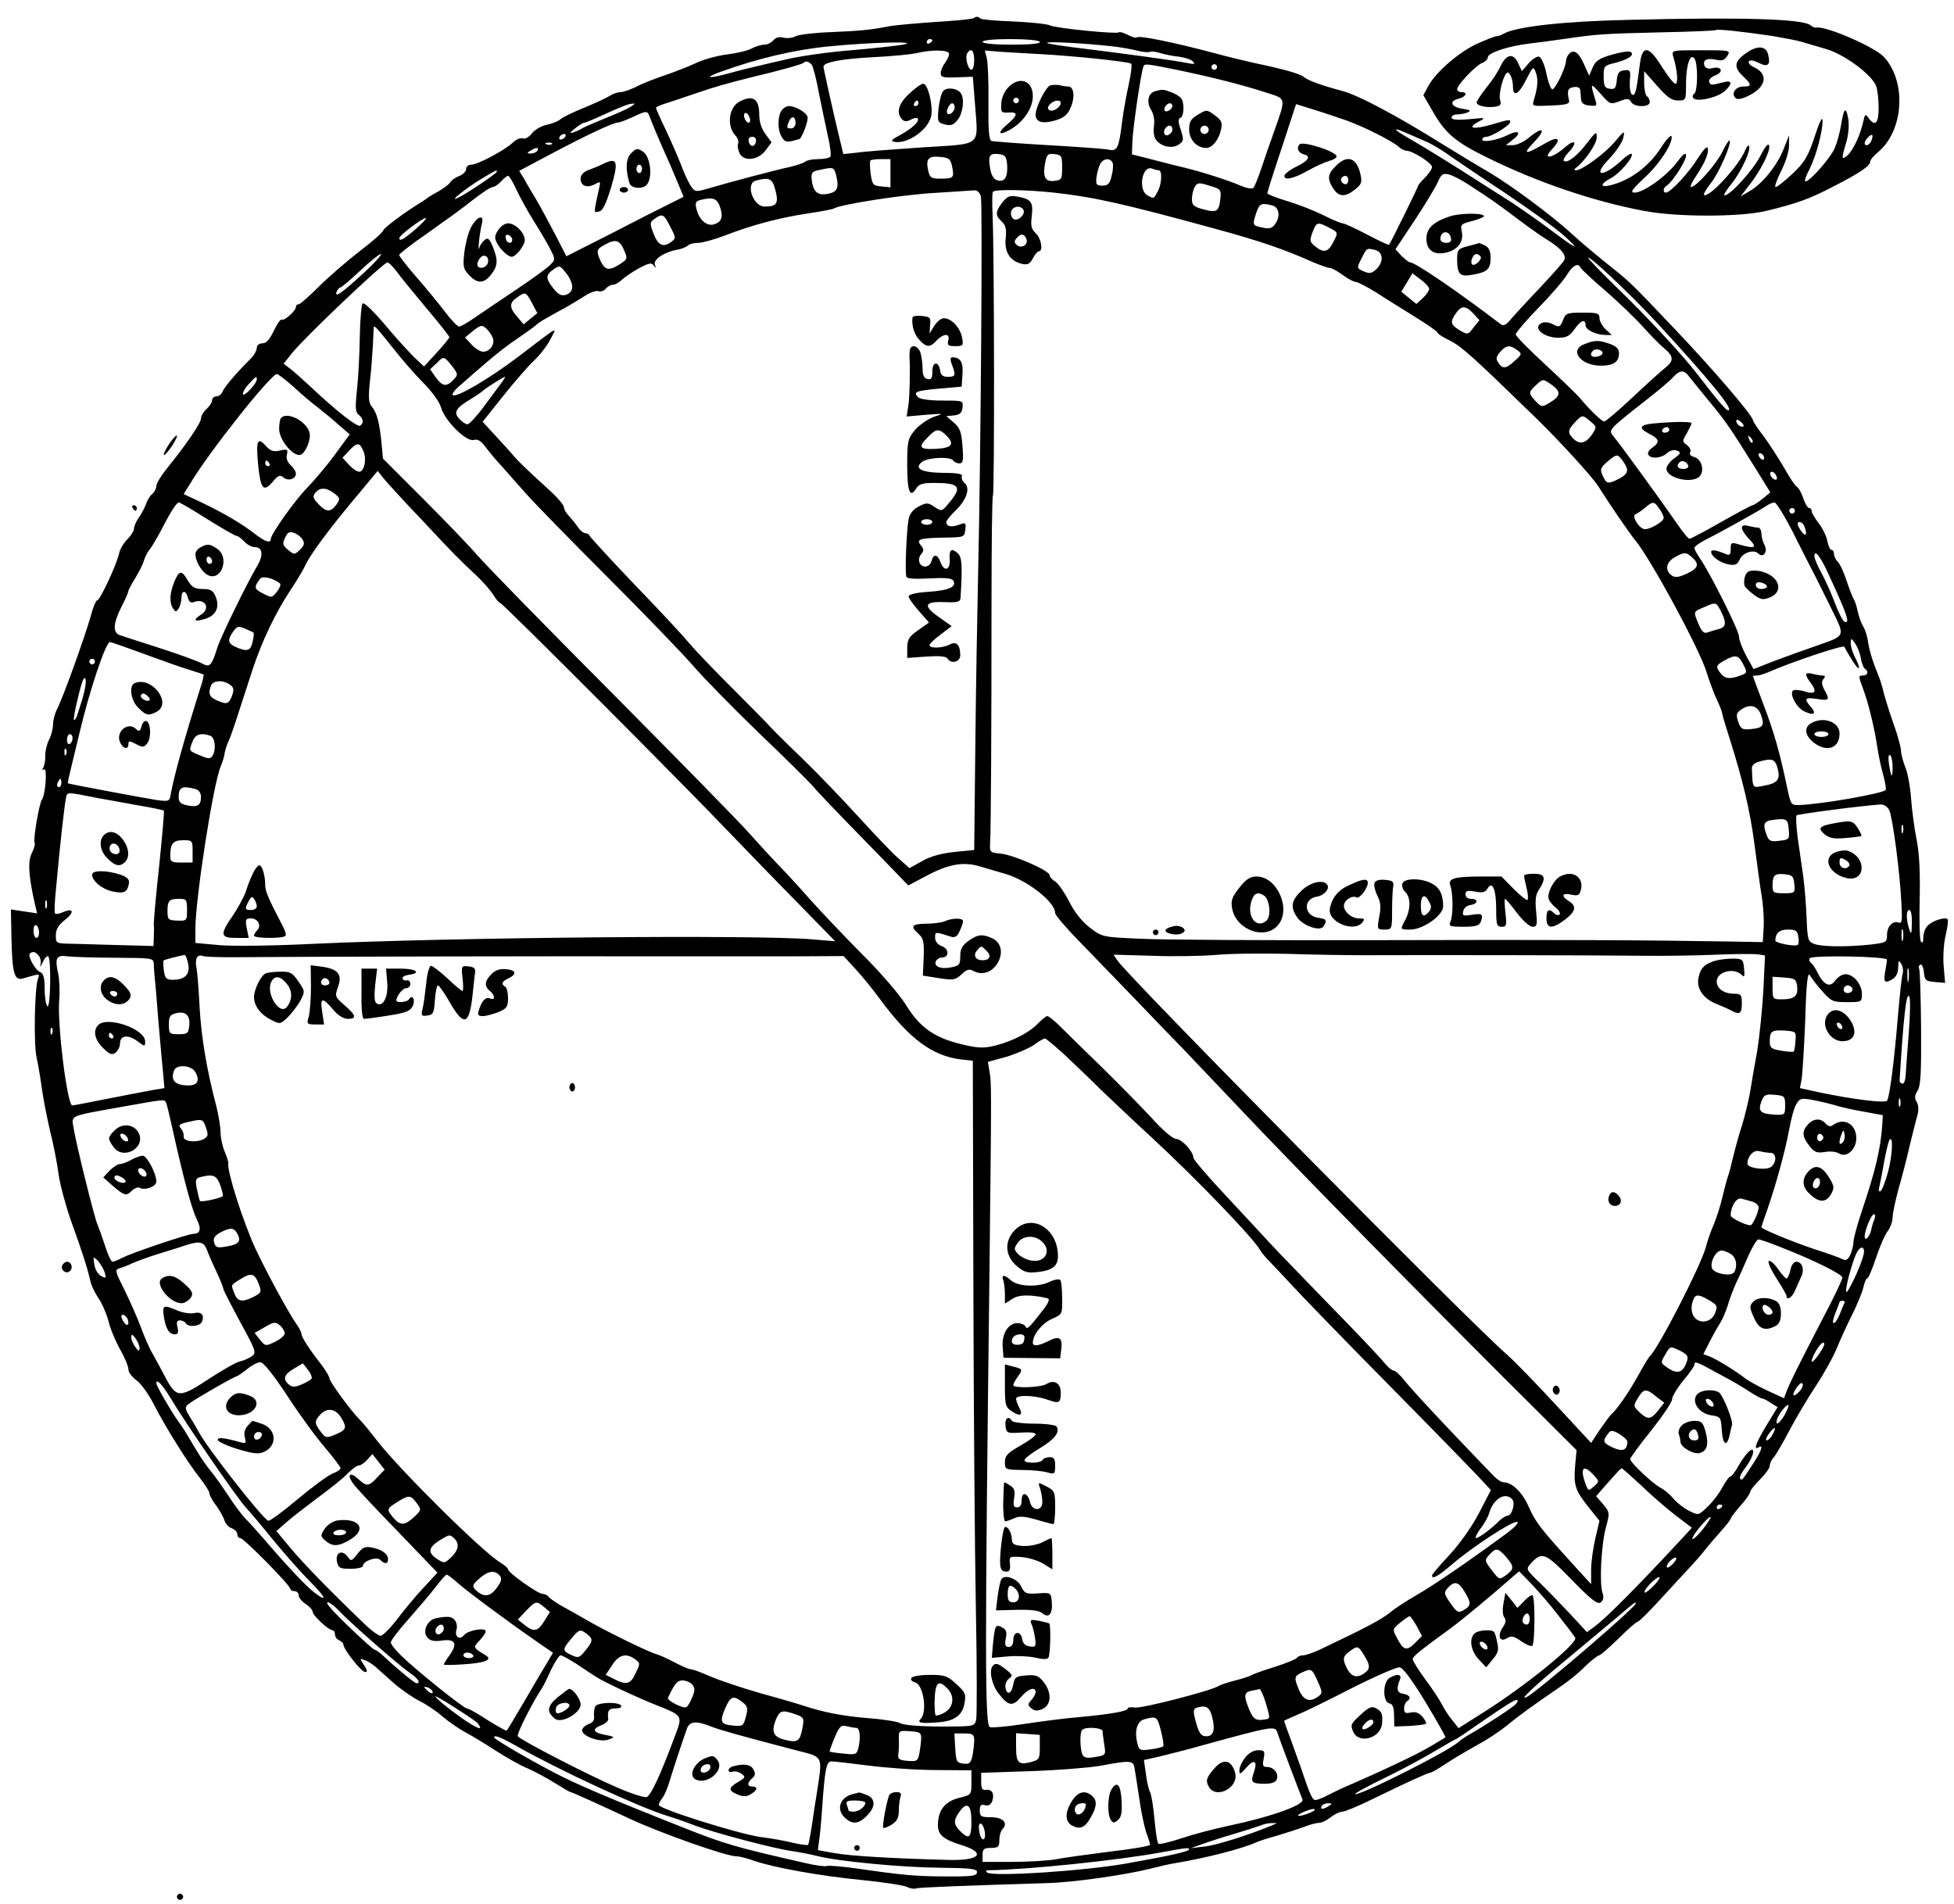  <svg version="1.1" xmlns="http://www.w3.org/2000/svg" width="700pt" height="682pt" viewBox="0 0 700 682" preserveAspectRatio="xMidYMid meet">
<g transform="translate(0,682) scale(0.1,-0.1)" fill="#000000" stroke="none">
<path d="M3489 6755 c-3 -2 -41 -7 -85 -10 -134 -9 -198 -15 -224 -20 -54 -11
-99 -16 -202 -20 -59 -2 -117 -9 -128 -15 -11 -6 -30 -8 -43 -5 -15 4 -28 1
-36 -9 -8 -9 -22 -16 -33 -16 -10 0 -31 -6 -46 -14 -15 -8 -54 -17 -87 -21
-33 -4 -82 -17 -110 -30 -27 -13 -79 -33 -114 -45 -36 -12 -82 -30 -102 -41
-21 -10 -46 -19 -56 -19 -10 0 -27 -6 -38 -13 -11 -7 -51 -26 -90 -42 -38 -15
-77 -34 -86 -41 -8 -8 -31 -17 -50 -21 -18 -3 -42 -17 -53 -30 -10 -14 -25
-22 -33 -19 -8 3 -24 -3 -36 -15 -30 -28 -126 -79 -149 -79 -10 0 -18 -7 -18
-15 0 -9 -11 -20 -24 -25 -13 -5 -28 -15 -33 -23 -4 -7 -24 -22 -43 -33 -19
-10 -37 -21 -40 -24 -3 -3 -13 -9 -22 -15 -56 -34 -130 -89 -135 -100 -2 -8
-41 -42 -86 -76 -45 -35 -110 -91 -145 -126 -35 -35 -67 -63 -72 -63 -6 0 -10
-4 -10 -10 0 -13 -41 -50 -50 -45 -5 3 -17 -15 -29 -40 -15 -31 -27 -45 -41
-45 -12 0 -20 -7 -20 -16 0 -9 -10 -27 -22 -39 -48 -47 -94 -101 -101 -118 -3
-9 -13 -17 -22 -17 -8 0 -15 -6 -15 -13 0 -8 -9 -22 -20 -32 -11 -10 -20 -25
-20 -34 0 -16 -53 -94 -122 -179 -21 -26 -38 -54 -38 -63 0 -9 -7 -22 -15 -29
-8 -6 -17 -22 -21 -33 -4 -12 -15 -34 -25 -49 -11 -14 -19 -33 -19 -42 0 -8
-11 -25 -24 -38 -13 -13 -27 -36 -30 -53 -10 -42 -68 -165 -77 -165 -5 0 -16
-26 -24 -57 -20 -72 -101 -297 -121 -334 -8 -16 -14 -40 -14 -54 0 -14 -6 -39
-14 -54 -8 -15 -14 -41 -14 -58 1 -17 -3 -36 -7 -43 -5 -8 -4 -11 3 -6 12 7 5
-91 -8 -109 -10 -14 -32 -144 -26 -154 3 -4 -2 -21 -10 -37 -15 -29 -12 -83
12 -187 l7 -29 -47 7 -47 7 2 -103 c3 -127 10 -153 42 -144 62 18 60 18 53 -1
-12 -32 -16 -233 -5 -282 6 -26 14 -76 19 -112 5 -36 18 -103 29 -150 12 -47
26 -118 31 -158 6 -40 27 -117 46 -170 39 -107 60 -174 68 -213 3 -14 16 -41
29 -60 13 -19 29 -56 36 -83 6 -26 25 -71 41 -100 17 -29 30 -61 30 -72 0 -10
13 -27 28 -38 15 -10 43 -48 62 -85 42 -83 124 -213 167 -267 18 -23 33 -47
33 -53 0 -7 11 -27 24 -44 13 -18 27 -42 30 -54 4 -12 16 -25 27 -28 10 -4 19
-13 19 -21 0 -8 5 -14 11 -14 12 0 179 -169 179 -182 0 -4 7 -8 15 -8 8 0 15
-7 15 -15 0 -8 11 -22 25 -31 14 -9 25 -22 25 -28 0 -13 57 -66 71 -66 5 0 9
-7 9 -15 0 -9 7 -18 15 -21 8 -4 15 -10 15 -15 0 -17 64 -98 78 -99 9 0 8 7
-4 25 -16 24 -16 25 2 18 11 -3 28 -15 39 -24 11 -10 40 -36 65 -58 25 -22 65
-50 90 -63 25 -12 64 -38 86 -58 23 -19 59 -44 80 -55 22 -12 71 -41 109 -66
39 -25 90 -54 115 -64 25 -11 68 -34 97 -52 29 -18 54 -33 57 -33 5 0 104 -45
211 -95 109 -51 346 -135 383 -135 11 0 39 -7 63 -16 70 -24 233 -54 387 -69
79 -8 151 -19 162 -25 10 -5 25 -8 32 -5 11 4 180 10 468 19 92 2 281 29 372
52 32 8 70 17 85 19 110 18 246 53 293 75 8 4 42 15 75 24 33 10 77 24 98 32
20 8 44 14 53 14 9 0 27 9 41 20 14 11 33 20 42 20 9 0 57 20 106 44 116 57
202 96 210 96 4 0 30 15 58 34 29 19 79 48 111 66 33 17 80 49 105 69 43 36
95 73 197 143 22 15 60 45 82 68 23 22 46 40 51 40 4 0 35 27 69 60 33 33 64
60 68 60 5 0 38 33 74 72 36 39 83 90 105 114 22 23 51 56 65 74 14 18 40 48
58 68 17 19 32 38 32 42 0 3 16 24 35 46 19 21 35 44 35 50 0 5 16 25 35 44
19 19 35 41 35 49 0 8 6 22 14 30 8 9 33 52 56 96 23 44 66 116 95 160 29 44
63 105 75 135 12 30 37 84 55 120 18 36 36 80 40 97 4 18 10 33 14 33 4 0 18
33 31 72 13 40 32 84 42 97 10 13 18 35 18 50 0 14 10 60 21 101 12 41 30 111
40 155 11 44 23 94 28 110 5 19 4 37 -3 48 -8 13 -7 23 3 39 12 18 14 66 13
226 -1 112 -4 208 -7 212 -3 5 -1 11 4 14 5 4 11 -8 13 -26 3 -30 6 -33 40
-36 l36 -3 -5 59 c-3 33 0 83 7 111 7 29 10 55 7 58 -9 9 -54 -5 -71 -23 -9
-8 -16 -27 -16 -42 0 -18 -3 -23 -9 -14 -4 7 -6 76 -4 152 2 94 -1 162 -11
212 -8 40 -17 107 -20 149 -3 41 -12 92 -21 112 -8 20 -15 47 -15 59 -1 13
-12 55 -26 93 -14 39 -29 88 -35 110 -5 22 -13 49 -18 60 -21 51 -34 93 -39
125 -2 19 -10 44 -17 55 -7 11 -16 36 -20 55 -4 19 -11 40 -15 45 -4 6 -15 35
-25 65 -10 30 -24 61 -32 68 -7 7 -13 20 -13 28 0 8 -4 14 -9 14 -5 0 -11 14
-15 32 -3 17 -17 46 -31 64 -14 18 -25 37 -25 43 0 6 -4 11 -9 11 -5 0 -15 16
-21 35 -6 19 -17 38 -24 42 -7 5 -27 35 -45 68 -19 32 -51 82 -72 111 -22 28
-39 54 -39 58 0 16 -142 182 -283 330 -167 176 -156 164 -247 237 -36 29 -90
74 -120 102 -73 67 -222 177 -301 223 -35 20 -109 65 -164 99 -162 101 -299
174 -356 189 -75 20 -122 37 -138 50 -15 12 -71 28 -181 51 -36 8 -101 24
-145 36 -135 36 -265 63 -272 55 -3 -3 -18 1 -33 9 -15 8 -30 12 -32 9 -8 -7
-228 15 -247 25 -9 5 -67 11 -129 14 -62 2 -115 7 -119 10 -7 8 -18 9 -24 2z
m-149 -79 c0 -3 -4 -8 -10 -11 -5 -3 -10 -1 -10 4 0 6 5 11 10 11 6 0 10 -2
10 -4z m385 -6 c4 -6 -32 -10 -99 -10 -64 0 -106 4 -106 10 0 6 40 10 99 10
56 0 103 -4 106 -10z m-490 -10 c-22 -4 -105 -13 -185 -20 -80 -6 -183 -21
-230 -32 -47 -11 -101 -23 -120 -28 -19 -4 -62 -15 -94 -24 -71 -19 -84 -15
-24 7 134 48 264 79 389 91 150 15 332 19 264 6z m750 -6 c28 -3 67 -10 88
-15 20 -6 41 -7 46 -5 5 3 22 1 37 -4 16 -5 46 -11 67 -13 21 -3 44 -10 50
-17 10 -10 6 -11 -18 -6 -43 9 -229 34 -374 52 -69 8 -127 17 -130 20 -6 7
137 -1 234 -12z m-585 -27 c0 -7 -7 -22 -15 -33 -8 -10 -15 -27 -15 -36 0 -15
9 -17 58 -15 l57 2 8 -100 c11 -153 29 -139 -190 -153 -103 -7 -209 -15 -235
-19 l-47 -5 -9 38 c-21 84 -62 269 -62 275 0 16 64 28 175 34 66 3 136 10 155
14 57 14 120 13 120 -2z m90 -22 c0 -19 -4 -35 -10 -35 -12 0 -24 45 -15 59
13 22 25 10 25 -24z m240 21 c124 -7 315 -27 322 -34 4 -4 0 -36 -8 -72 -8
-36 -19 -96 -24 -135 -12 -97 -17 -108 -49 -101 -14 3 -111 10 -216 16 -104 6
-196 13 -203 15 -9 3 -12 38 -11 137 1 73 -2 145 -6 160 l-7 27 63 -5 c35 -2
98 -6 139 -8z m-822 -38 c5 -7 17 -53 26 -103 10 -49 24 -118 32 -153 8 -35
12 -67 9 -73 -4 -5 -23 -9 -44 -9 -20 0 -41 -4 -46 -9 -6 -5 -30 -13 -55 -19
-47 -10 -211 -53 -292 -77 -45 -13 -48 -13 -62 7 -8 11 -25 46 -36 77 -12 31
-37 88 -56 128 -19 39 -34 74 -34 77 0 3 15 9 33 15 17 5 64 21 102 34 75 26
115 37 210 61 94 22 179 46 184 51 8 8 18 5 29 -7z m1307 -18 c116 -24 234
-53 322 -82 72 -23 71 -15 26 -143 -14 -38 -34 -97 -45 -130 -11 -33 -24 -64
-28 -68 -4 -5 -25 -1 -46 8 -43 19 -138 49 -199 64 -22 5 -74 18 -115 29 l-75
19 2 53 c3 50 29 230 38 258 5 15 1 16 120 -8z m145 10 c0 -5 -4 -10 -10 -10
-5 0 -10 5 -10 10 0 6 5 10 10 10 6 0 10 -4 10 -10z m-2112 -149 c-20 -10 -63
-28 -95 -41 -32 -13 -62 -26 -68 -30 -5 -4 -19 -10 -30 -14 -16 -5 -15 -2 5
14 14 11 28 20 32 20 4 0 36 13 70 29 78 35 89 39 108 40 8 1 -2 -7 -22 -18z
m2577 -43 c65 -24 161 -72 186 -94 8 -8 21 -14 28 -14 21 0 91 -44 91 -58 0
-7 -11 -24 -25 -38 -14 -14 -25 -27 -25 -30 0 -5 -99 -206 -104 -211 -1 -2
-37 15 -79 37 -42 22 -81 40 -87 40 -6 0 -38 13 -71 30 -33 16 -91 39 -129 50
-39 12 -70 24 -70 28 0 3 23 77 52 163 l51 156 61 -19 c34 -10 88 -29 121 -40z
m-2498 15 c6 -17 27 -68 58 -138 8 -16 25 -57 39 -90 l25 -60 -52 -26 c-29
-14 -123 -62 -210 -107 l-158 -80 -39 76 c-22 42 -53 100 -69 127 -17 28 -37
62 -45 77 l-16 26 113 60 c126 67 222 112 240 113 7 0 30 9 52 19 51 24 54 24
62 3z m2779 -89 c20 -8 55 -29 78 -45 22 -16 115 -79 206 -139 91 -61 188
-131 215 -156 61 -56 44 -48 -55 26 -41 31 -102 73 -135 95 -33 21 -82 52
-110 70 -80 52 -206 130 -257 159 -56 32 -63 43 -13 21 19 -8 51 -22 71 -31z
m-3081 16 c-3 -5 -11 -10 -16 -10 -6 0 -7 5 -4 10 3 6 11 10 16 10 6 0 7 -4 4
-10z m-48 -26 c-3 -3 -12 -4 -19 -1 -8 3 -5 6 6 6 11 1 17 -2 13 -5z m-52 -24
c-3 -5 -14 -10 -23 -10 -15 0 -15 2 -2 10 20 13 33 13 25 0z m1683 -50 c3 -44
-9 -64 -35 -56 -14 4 -22 19 -26 43 -8 45 -2 55 31 51 23 -3 27 -8 30 -38z
m197 -10 c0 -42 -2 -45 -28 -48 -33 -4 -42 14 -33 64 6 31 10 35 34 32 25 -3
27 -7 27 -48z m-394 3 c8 -40 5 -43 -42 -43 -33 0 -38 3 -44 30 -9 41 1 52 43
48 32 -3 37 -7 43 -35z m-221 -24 l0 -50 -32 3 c-31 3 -33 6 -39 46 -3 23 -3
44 -1 47 3 3 20 5 39 5 l33 0 0 -51z m796 37 c3 -7 1 -29 -4 -47 -6 -27 -13
-34 -33 -34 -21 0 -24 4 -21 29 2 17 8 38 13 48 11 21 37 24 45 4z m-992 -38
c13 -50 7 -65 -26 -72 -38 -8 -55 6 -60 49 -3 26 1 31 27 36 49 11 52 10 59
-13z m1157 12 c13 0 11 -47 -2 -73 -16 -30 -15 -30 -38 -17 -35 18 -20 109 16
96 8 -3 19 -6 24 -6z m-2371 -5 c0 -6 -108 -79 -140 -94 -37 -18 32 37 89 71
51 30 51 30 51 23z m3485 -49 c84 -55 90 -59 166 -116 41 -31 90 -66 110 -78
50 -30 73 -57 62 -75 -4 -8 -46 -55 -93 -105 -47 -49 -93 -100 -103 -112 -12
-14 -22 -18 -30 -12 -152 116 -307 222 -325 222 -5 0 -18 11 -31 23 l-22 24
69 104 c38 57 75 119 83 137 12 28 18 32 39 27 14 -3 48 -21 75 -39z m-3416
-13 c12 -27 40 -77 62 -113 23 -36 50 -82 60 -102 19 -37 19 -38 -1 -58 -10
-10 -63 -49 -117 -85 -54 -36 -120 -81 -148 -100 -27 -19 -54 -35 -60 -35 -6
0 -29 24 -50 52 -22 29 -68 85 -102 124 -35 40 -63 76 -63 81 1 4 46 40 102
78 55 39 128 91 161 118 33 26 65 47 72 47 6 0 20 9 30 20 10 11 21 20 25 20
4 0 17 -21 29 -47z m929 -5 c12 -47 5 -58 -39 -58 -41 0 -70 83 -31 93 49 13
59 8 70 -35z m1594 -29 c-5 -47 -13 -52 -61 -39 -34 9 -41 15 -41 36 0 14 4
34 10 44 9 16 14 17 52 5 41 -12 43 -14 40 -46z m-858 7 c6 -25 0 -909 -10
-1351 -3 -137 -8 -416 -10 -620 l-4 -370 -71 -7 c-47 -5 -87 -16 -116 -33
l-45 -25 -37 33 c-21 17 -84 84 -142 147 -57 63 -151 161 -209 217 -58 55
-109 107 -115 114 -5 6 -65 67 -132 134 -67 67 -136 139 -153 160 -17 21 -103
114 -193 207 -89 93 -163 174 -165 179 -2 5 -9 9 -16 9 -6 0 -18 10 -26 22 -8
12 -23 30 -32 40 -10 10 -18 24 -18 32 0 7 -24 35 -54 62 -80 73 -109 101
-126 121 -8 10 -37 42 -63 70 l-48 52 74 93 c41 51 91 109 112 128 20 19 46
53 57 75 24 46 37 53 -118 -65 -105 -79 -221 -147 -232 -135 -4 4 9 20 28 36
19 17 61 53 92 80 32 28 81 66 110 85 29 20 60 42 68 49 13 12 30 22 111 66
13 8 41 24 61 37 21 14 44 22 52 19 8 -3 20 1 26 9 7 8 19 14 26 14 8 0 22 8
32 18 10 9 37 28 61 41 36 19 45 21 53 10 8 -11 9 -10 4 3 -6 19 35 46 83 54
14 3 30 9 36 15 5 5 21 9 36 9 15 0 58 12 95 26 98 38 196 64 296 79 47 7 90
15 95 18 24 15 250 50 363 56 69 4 132 9 141 9 10 1 19 -8 23 -22z m261 14
c145 -16 251 -40 580 -130 161 -44 248 -74 348 -119 27 -11 54 -21 61 -21 7 0
27 -11 46 -25 19 -14 40 -25 47 -25 7 0 39 -17 72 -37 32 -21 95 -60 140 -88
44 -27 81 -53 81 -57 0 -4 21 -17 46 -29 42 -22 83 -59 308 -278 85 -83 200
-209 221 -242 43 -68 112 -169 132 -193 56 -67 233 -394 257 -475 8 -26 23
-68 35 -94 12 -25 21 -50 21 -54 0 -5 12 -44 26 -88 48 -152 73 -257 89 -378
9 -67 20 -151 26 -187 6 -36 9 -87 7 -115 l-3 -50 -110 2 c-289 5 -617 7
-1270 5 -390 -1 -772 1 -848 5 -138 6 -138 6 -183 40 -28 22 -55 55 -74 94
-17 32 -39 65 -50 71 -11 7 -20 17 -20 23 0 16 -130 73 -175 77 -39 4 -40 5
-38 39 3 47 5 411 5 859 0 206 2 379 5 384 6 9 5 854 -1 1001 -2 44 -2 83 1
88 5 9 116 8 218 -3z m-1196 -50 c13 -38 6 -56 -22 -64 -26 -7 -53 17 -62 56
-5 20 -3 27 12 31 46 12 61 7 72 -23z m1979 4 c25 -7 30 -40 9 -68 -10 -14
-21 -17 -45 -11 -36 7 -36 9 -21 54 11 32 18 35 57 25z m-2157 -76 c21 -40 21
-42 3 -55 -28 -21 -47 -12 -63 31 -14 36 -13 40 4 52 28 20 33 18 56 -28z
m-911 -8 c-44 -38 -61 -47 -59 -32 0 9 81 70 94 71 6 1 -10 -17 -35 -39z
m3270 5 c35 -18 35 -17 15 -55 -18 -34 -34 -37 -64 -12 -19 15 -20 20 -9 50
14 37 18 38 58 17z m-2524 -82 c13 -30 12 -32 -18 -51 -36 -23 -51 -20 -67 14
-16 36 -14 42 17 58 37 21 53 16 68 -21z m2692 1 c28 -8 29 -44 2 -69 -17 -15
-24 -16 -45 -7 -25 11 -25 12 -7 47 19 38 18 37 50 29z m-3623 -80 c-79 -73
-108 -94 -99 -69 4 8 9 15 13 15 4 0 36 27 71 60 35 33 69 60 74 60 6 -1 -20
-30 -59 -66z m4626 -175 c197 -214 283 -319 260 -319 -8 0 -35 32 -114 134
-48 63 -183 208 -283 304 -57 56 -104 104 -104 108 0 12 148 -127 241 -227z
m-4512 181 c12 -17 60 -76 106 -131 47 -55 85 -104 85 -107 -1 -4 -21 -29 -46
-56 l-45 -49 -36 34 c-19 19 -67 71 -105 117 -39 46 -74 80 -79 75 -4 -4 -9
-57 -10 -118 -1 -60 -5 -146 -10 -190 -7 -66 -6 -82 6 -91 17 -13 19 -30 5
-39 -10 -6 -88 55 -180 142 -25 23 -56 51 -69 61 l-25 19 31 39 c44 55 327
324 341 324 5 0 18 -14 31 -30z m631 -57 c0 -14 -8 -24 -22 -29 -17 -5 -27 0
-45 22 -29 36 -29 49 0 69 21 15 23 14 44 -12 13 -15 23 -38 23 -50z m3612 68
c2 -4 42 -43 91 -84 48 -42 108 -100 133 -128 26 -29 59 -63 75 -76 36 -30 36
-46 4 -71 -14 -11 -67 -59 -117 -106 -50 -47 -96 -86 -101 -86 -9 0 -54 44
-88 85 -9 11 -64 64 -122 118 -59 54 -107 103 -107 109 0 6 37 50 83 97 46 47
92 101 102 119 19 31 40 42 47 23z m-542 -76 c0 -6 -10 -21 -23 -33 l-23 -21
-27 22 -27 22 20 33 20 33 30 -23 c17 -12 30 -27 30 -33z m-3214 -51 l19 -36
-25 -20 -24 -20 -23 27 c-29 33 -29 50 -1 69 30 22 32 21 54 -20z m3372 -37
l22 -24 -21 -26 c-20 -27 -21 -27 -50 -10 -33 20 -35 30 -13 61 19 28 35 28
62 -1z m-3512 -89 c7 -23 -12 -48 -35 -48 -10 0 -28 11 -41 25 l-24 26 29 24
c27 21 32 22 47 8 10 -9 20 -24 24 -35z m-362 -30 c31 -40 81 -98 111 -128 33
-33 59 -69 65 -90 13 -47 91 -124 117 -116 14 4 26 -3 43 -26 13 -18 40 -50
61 -72 20 -23 58 -66 85 -96 26 -30 156 -163 288 -295 132 -132 271 -276 309
-320 38 -44 144 -152 235 -240 92 -88 178 -173 192 -189 24 -28 51 -57 255
-266 l89 -92 66 35 c79 42 132 51 191 33 24 -7 64 -19 89 -26 80 -23 180 -101
180 -141 0 -7 39 -53 88 -103 48 -49 141 -146 207 -214 66 -69 140 -146 165
-171 25 -26 117 -123 205 -216 195 -206 591 -609 941 -959 l262 -261 -5 -53
c-6 -72 -1 -90 47 -150 l40 -50 -15 -64 c-8 -34 -15 -85 -15 -113 l0 -50 -64
70 c-120 132 -134 151 -159 206 -23 53 -60 89 -91 89 -8 0 -26 12 -40 28 -15
15 -85 88 -157 164 -71 75 -142 152 -157 172 -15 19 -32 35 -39 36 -6 0 -21
12 -33 27 -12 16 -101 110 -198 209 -97 100 -193 199 -212 220 -20 22 -89 96
-155 167 -66 70 -120 133 -120 140 0 22 -42 67 -62 67 -11 0 -49 32 -90 78
-39 42 -120 124 -179 182 -60 58 -125 122 -146 143 -20 20 -41 37 -46 37 -5 0
-19 -12 -33 -26 -30 -32 -87 -62 -151 -79 -39 -10 -60 -10 -106 0 -111 24
-166 61 -219 149 -21 33 -89 113 -153 176 -63 64 -149 154 -190 200 -41 47
-93 103 -115 125 -22 23 -67 72 -100 109 -33 38 -255 264 -494 505 -239 240
-455 461 -480 491 -26 30 -113 121 -193 201 l-146 146 -5 54 c-7 73 -17 111
-34 131 -12 13 -14 32 -8 90 5 40 9 100 11 133 1 33 3 61 3 63 3 7 13 -5 65
-70z m4031 -12 c18 -13 18 -15 -10 -40 -31 -28 -43 -29 -59 -3 -8 12 -5 21 8
36 22 25 35 26 61 7z m-3816 -57 c22 -29 23 -31 6 -49 -25 -27 -40 -25 -64 8
l-20 29 22 21 c27 27 27 27 56 -9z m4432 -38 c8 -10 41 -51 74 -91 59 -72 71
-89 169 -246 l48 -78 -28 -23 c-16 -13 -32 -23 -36 -23 -3 0 -54 -27 -112 -60
-58 -33 -109 -60 -113 -60 -5 0 -24 23 -43 51 -54 78 -209 292 -230 316 -19
23 -19 23 120 132 41 32 84 68 94 80 24 26 39 27 57 2z m-4998 -38 c29 -27 67
-59 86 -73 18 -14 51 -41 73 -61 l41 -35 -55 -75 c-30 -41 -75 -93 -98 -117
-42 -42 -130 -166 -130 -183 0 -17 -22 -9 -59 20 -45 35 -108 72 -189 111
l-64 30 23 37 c65 110 289 393 311 393 4 0 32 -21 61 -47z m-133 28 c0 -16
-49 -67 -50 -52 0 7 10 24 23 37 25 27 27 28 27 15z m879 -9 c-8 -11 -36 -49
-63 -85 -27 -37 -55 -67 -61 -67 -7 0 -20 9 -30 20 -21 23 -13 38 44 72 20 12
38 25 41 28 6 7 73 50 79 50 2 0 -3 -8 -10 -18z m3762 -12 c32 -24 30 -39 -10
-63 -27 -16 -29 -16 -50 6 -26 29 -26 31 1 57 27 24 24 24 59 0z m137 -130
c22 -18 22 -20 7 -44 -22 -33 -44 -40 -66 -20 -24 22 -24 33 3 61 26 28 27 28
56 3z m548 -17 c-7 -7 -26 7 -26 19 0 6 6 6 15 -2 9 -7 13 -15 11 -17z m32
-58 c-3 -3 -9 2 -12 12 -6 14 -5 15 5 6 7 -7 10 -15 7 -18z m-4977 -29 c14
-29 4 -76 -14 -76 -8 0 -24 11 -37 25 l-23 25 23 25 c29 31 38 31 51 1z m5019
-27 c0 -6 -4 -7 -10 -4 -5 3 -10 11 -10 16 0 6 5 7 10 4 6 -3 10 -11 10 -16z
m-506 -11 c23 -32 20 -45 -14 -63 -39 -20 -45 -19 -58 10 -11 23 -9 29 15 50
35 30 38 30 57 3z m-4306 -207 c125 -134 137 -145 201 -205 23 -22 49 -52 59
-68 9 -15 20 -28 24 -28 8 0 651 -644 833 -835 66 -69 176 -182 244 -251 l123
-126 -83 7 c-203 17 -1287 7 -1784 -16 -137 -7 -289 -9 -337 -5 l-88 8 0 51
c0 107 64 521 91 582 7 17 13 38 14 48 2 10 7 28 13 40 6 12 22 58 36 102 14
44 38 116 52 160 32 97 81 200 134 280 22 33 44 70 50 82 18 43 90 140 204
275 l59 71 19 -24 c10 -13 71 -80 136 -148z m4856 153 c4 -10 1 -14 -6 -12
-15 5 -23 28 -10 28 5 0 13 -7 16 -16z m-5166 -62 c21 -16 21 -19 7 -40 -21
-28 -36 -28 -65 3 -19 20 -21 27 -10 40 16 20 40 19 68 -3z m-455 -92 c53 -33
100 -60 105 -60 5 0 17 -9 27 -20 10 -11 27 -20 37 -20 29 0 33 -28 9 -68 -35
-59 -130 -253 -142 -291 -22 -69 -27 -73 -57 -57 -15 8 -83 33 -152 55 -69 22
-133 43 -142 46 -25 10 -22 43 7 101 14 27 25 52 25 57 0 4 11 24 24 45 12 20
27 48 31 62 4 14 13 32 20 40 7 8 26 40 42 70 36 70 56 100 64 100 4 0 50 -27
102 -60z m5201 38 c9 -12 16 -27 16 -33 0 -15 -56 -46 -72 -40 -21 8 -43 48
-29 53 6 2 21 12 33 22 29 25 34 25 52 -2z m479 -85 c30 -60 61 -121 70 -138
9 -16 37 -74 64 -128 55 -112 59 -102 -57 -143 -41 -14 -107 -38 -147 -53
l-71 -28 -26 47 c-14 26 -26 57 -26 69 0 22 -105 231 -141 282 -10 15 -19 31
-19 36 0 5 19 19 43 31 60 30 188 102 212 118 11 8 25 14 32 14 6 0 36 -48 66
-107z m7 77 c0 -5 -4 -10 -10 -10 -5 0 -10 5 -10 10 0 6 5 10 10 10 6 0 10 -4
10 -10z m34 -56 c11 -28 6 -39 -9 -20 -8 11 -15 23 -15 28 0 14 18 9 24 -8z
m-5380 -47 c8 -13 6 -21 -9 -36 -20 -19 -21 -19 -43 -1 -19 16 -21 22 -11 43
9 20 16 24 32 18 12 -4 26 -15 31 -24z m4978 -64 c27 -24 22 -39 -19 -58 -26
-12 -41 -15 -52 -8 -27 17 -24 47 6 65 36 21 43 21 65 1z m489 -61 c67 -145
77 -176 58 -170 -7 2 -22 32 -35 66 -12 33 -34 82 -48 108 -14 25 -26 53 -26
61 0 27 21 1 51 -65z m-5548 -32 c4 -4 -1 -17 -11 -30 -18 -22 -19 -22 -50 -6
-32 16 -33 23 -10 53 9 11 47 2 71 -17z m5162 -100 c21 -41 19 -57 -9 -64 -13
-3 -31 -9 -40 -12 -12 -4 -20 4 -31 30 -19 46 -20 44 18 60 44 20 45 20 62
-14z m-5257 -76 c2 -2 1 -16 -3 -33 -7 -33 -20 -37 -60 -19 -29 13 -31 25 -10
55 14 20 19 21 43 11 15 -7 29 -13 30 -14z m5758 -91 c3 -18 10 -36 15 -39 14
-8 10 -24 -6 -24 -18 0 -18 -1 -1 -47 19 -49 42 -145 51 -208 4 -27 13 -72 21
-99 7 -27 12 -52 9 -56 -8 -12 -226 -51 -310 -54 -28 -1 -30 2 -42 59 -26 126
-48 203 -85 300 -21 55 -38 101 -38 102 0 2 7 3 15 3 8 0 29 7 47 15 78 34
263 96 265 88 2 -4 14 -26 28 -48 27 -44 34 -35 10 11 -8 16 -15 38 -15 49 1
20 1 20 15 1 8 -11 18 -34 21 -53z m-6149 14 c65 -24 138 -50 163 -57 25 -8
47 -15 49 -16 2 -2 -3 -25 -12 -51 -57 -181 -92 -307 -105 -376 -4 -28 -6 -29
-51 -23 -44 7 -314 57 -318 60 -1 1 5 29 13 61 8 33 21 87 29 120 36 153 94
325 109 325 3 0 58 -19 123 -43z m5728 -37 c15 -29 15 -31 -10 -40 -38 -14
-56 -12 -71 8 -19 24 -17 29 14 46 39 22 50 20 67 -14z m-5905 10 c0 -5 -4
-10 -10 -10 -5 0 -10 5 -10 10 0 6 5 10 10 10 6 0 10 -4 10 -10z m-35 -92 c-3
-18 -10 -44 -15 -58 -4 -14 -11 -34 -14 -44 -4 -10 -8 -17 -11 -15 -4 4 17 98
30 137 9 25 16 11 10 -20z m519 9 c14 -10 15 -18 7 -40 -12 -30 -19 -32 -56
-15 -25 11 -30 24 -19 52 7 19 44 21 68 3z m5485 -109 c13 -38 7 -46 -38 -50
-30 -3 -35 1 -44 26 -8 24 -7 32 9 43 32 23 61 16 73 -19z m-6049 -82 c0 -8
-4 -18 -10 -21 -5 -3 -10 3 -10 14 0 12 5 21 10 21 6 0 10 -6 10 -14z m494 8
c17 -7 21 -50 7 -72 -7 -11 -15 -11 -45 2 -40 17 -40 15 -26 50 9 26 31 32 64
20z m-517 -66 c-3 -8 -6 -5 -6 6 -1 11 2 17 5 13 3 -3 4 -12 1 -19z m6543 -45
c0 -45 -5 -40 -13 10 -3 22 -2 35 4 32 5 -4 9 -22 9 -42z m-412 -5 c11 -41 0
-54 -50 -63 -41 -8 -39 -11 -42 62 -1 10 9 20 24 24 49 14 59 10 68 -23z
m-6148 -53 c0 -8 -4 -15 -10 -15 -5 0 -7 7 -4 15 4 8 8 15 10 15 2 0 4 -7 4
-15z m478 -21 c15 -4 22 -14 22 -30 0 -29 -13 -37 -50 -29 -23 5 -30 12 -30
29 0 36 12 42 58 30z m-348 -33 c30 -5 95 -17 144 -26 49 -8 91 -17 93 -19 2
-2 -6 -92 -17 -200 -12 -108 -20 -202 -19 -209 1 -6 1 -26 0 -44 l-1 -32 -112
3 c-62 2 -141 4 -175 5 -63 1 -63 1 -63 30 0 21 9 37 32 55 36 28 32 45 -7 28
-13 -6 -26 -8 -28 -4 -3 4 -1 45 4 92 15 166 30 295 35 319 5 25 -2 25 114 2z
m6418 -43 c12 -24 39 -227 44 -341 3 -55 1 -67 -10 -62 -22 8 -42 -14 -42 -45
0 -26 -3 -27 -61 -34 -87 -9 -174 -8 -201 3 -21 8 -23 15 -26 92 -2 46 -7 113
-12 149 -5 36 -14 98 -20 139 -5 41 -7 77 -4 80 5 5 229 34 300 39 12 1 25 -7
32 -20z m-360 -70 c3 -34 2 -36 -33 -40 -32 -4 -38 -1 -46 20 -15 40 -11 51
24 55 48 6 52 3 55 -35z m409 -10 c-3 -7 -5 -2 -5 12 0 14 2 19 5 13 2 -7 2
-19 0 -25z m-6127 -68 l0 -40 -40 0 c-36 0 -40 3 -40 24 0 44 10 56 46 56 33
0 34 -1 34 -40z m5738 -117 c3 -32 2 -33 -37 -33 -38 0 -41 2 -41 28 0 37 8
44 45 40 26 -3 30 -7 33 -35z m-6261 -85 c-3 -7 -5 -2 -5 12 0 14 2 19 5 13 2
-7 2 -19 0 -25z m503 -8 c0 -39 -1 -39 -35 -38 -32 1 -35 4 -35 33 0 39 6 45
42 45 26 0 28 -3 28 -40z m6179 -47 c-1 -39 -2 -43 -9 -23 -12 36 -12 70 0 70
6 0 10 -21 9 -47z m-6709 -34 c0 -10 -4 -19 -10 -19 -5 0 -10 12 -10 26 0 14
4 23 10 19 6 -3 10 -15 10 -26z m6677 -26 c-3 -10 -5 -2 -5 17 0 19 2 27 5 18
2 -10 2 -26 0 -35z m-375 12 c3 -14 2 -27 -2 -30 -11 -7 -80 7 -80 15 0 27 15
40 45 40 27 0 34 -4 37 -25z m-6303 -69 c6 -7 9 -22 6 -32 -3 -11 1 -7 8 9 7
15 16 24 20 21 11 -12 8 -186 -3 -179 -5 3 -10 31 -10 61 0 40 -4 56 -15 61
-18 6 -47 58 -38 67 10 9 20 7 32 -8z m4741 2 c229 1 873 0 1005 -2 77 -1 196
1 265 4 69 3 136 3 149 1 l24 -4 -6 -126 c-4 -69 -14 -166 -22 -216 -9 -49
-21 -117 -26 -150 -6 -33 -19 -85 -28 -115 -10 -30 -24 -80 -31 -110 -7 -30
-16 -64 -20 -75 -4 -11 -13 -45 -20 -75 -7 -30 -21 -73 -30 -95 -10 -22 -23
-59 -29 -83 -19 -69 -173 -368 -202 -392 -3 -3 -21 -32 -39 -65 -33 -60 -75
-121 -96 -140 -6 -5 -25 -31 -43 -57 l-31 -47 -127 137 c-69 75 -148 156 -174
179 -123 105 -1352 1348 -1395 1411 l-15 22 138 -4 c76 -3 179 -1 228 3 50 5
164 6 255 4 91 -3 212 -5 270 -5z m-4467 -9 c133 -1 137 -1 138 -22 0 -12 2
-33 3 -47 2 -14 8 -88 14 -165 7 -77 14 -161 17 -187 l4 -46 -42 -7 c-23 -4
-95 -18 -161 -31 -65 -13 -122 -24 -127 -24 -18 0 -54 287 -47 376 3 32 1 76
-4 98 -12 54 -6 66 34 60 18 -2 95 -5 171 -5z m261 -21 c8 -38 -11 -58 -55
-58 -23 0 -28 5 -32 33 -2 17 -3 34 -1 36 2 3 53 16 75 20 4 1 9 -14 13 -31z
m190 23 c177 2 1218 4 1521 3 143 0 345 0 449 0 l188 1 46 -50 c25 -27 63 -75
85 -105 103 -140 186 -202 287 -215 l45 -5 2 -798 c1 -438 5 -964 9 -1168 4
-204 4 -382 1 -395 -6 -24 -7 -24 -129 -24 -73 0 -131 5 -143 12 -11 6 -63 14
-115 18 -89 7 -161 21 -233 45 -18 6 -86 26 -152 44 -66 19 -147 46 -179 60
-32 14 -64 26 -71 26 -7 0 -32 11 -57 24 -24 13 -55 27 -69 31 -31 9 -189 87
-250 123 -26 15 -65 37 -87 49 -22 13 -43 27 -47 33 -3 5 -13 10 -21 10 -17 0
-124 76 -124 88 0 4 -12 15 -27 24 -63 37 -360 331 -443 438 -23 30 -51 64
-62 75 -32 32 -108 136 -108 148 0 5 -12 26 -27 46 -46 59 -73 101 -73 112 0
6 -9 24 -21 40 -26 38 -100 173 -143 264 -44 94 -104 282 -98 307 1 4 -5 23
-13 42 -8 19 -15 51 -15 70 0 19 -7 61 -15 93 -35 132 -54 249 -60 355 -3 62
-8 125 -11 140 -7 34 3 51 23 43 9 -3 70 -5 137 -4z m5896 -9 c0 -4 -3 -22 -6
-40 -8 -40 -2 -47 25 -30 14 8 21 23 21 43 1 25 2 27 11 12 6 -9 8 -25 5 -35
-3 -9 -10 -73 -16 -142 -14 -172 -31 -303 -40 -313 -8 -10 -123 5 -239 29
l-73 16 6 31 c3 18 9 113 13 212 4 138 9 175 17 161 6 -11 26 -37 45 -58 31
-35 37 -38 87 -38 53 0 54 0 54 30 0 34 -30 70 -59 70 -11 0 -27 -10 -36 -22
-19 -28 -42 -17 -64 28 -8 16 -18 32 -24 35 -5 4 -7 11 -4 16 7 12 277 7 277
-5z m77 -74 c-2 -13 -4 -5 -4 17 -1 22 1 32 4 23 2 -10 2 -28 0 -40z m-399
-22 c4 -34 -10 -46 -55 -46 -32 0 -33 1 -33 41 l0 40 43 -3 c38 -3 42 -6 45
-32z m197 -5 c7 -12 -12 -24 -25 -16 -11 7 -4 25 10 25 5 0 11 -4 15 -9z m203
-161 c-5 -63 -10 -131 -11 -150 -1 -19 -6 -34 -12 -32 -5 1 -10 5 -10 10 14
227 24 321 35 302 4 -8 3 -67 -2 -130z m-6160 26 c-3 -28 -6 -31 -38 -31 -33
0 -35 2 -35 35 0 28 4 35 25 40 34 9 52 -7 48 -44z m-491 -28 c-3 -8 -6 -5 -6
6 -1 11 2 17 5 13 3 -3 4 -12 1 -19z m6245 -27 c-1 -19 -4 -36 -6 -38 -2 -2
-22 -1 -45 3 -36 6 -41 10 -41 34 0 36 7 41 55 38 39 -3 40 -4 37 -37z m-2620
-48 c34 -32 94 -89 133 -128 40 -38 121 -115 181 -170 161 -149 366 -362 388
-403 5 -9 21 -28 35 -42 14 -14 50 -53 80 -85 30 -33 183 -191 341 -351 158
-160 306 -312 329 -337 l42 -45 -43 -83 c-25 -48 -69 -110 -105 -149 -35 -37
-63 -70 -63 -74 0 -15 22 -3 72 40 72 62 216 156 233 152 9 -2 -11 -22 -47
-48 -128 -94 -255 -181 -313 -214 -33 -19 -77 -47 -97 -64 -32 -25 -86 -54
-253 -133 -22 -10 -48 -19 -57 -19 -9 0 -19 -4 -22 -9 -3 -5 -38 -19 -78 -32
-40 -12 -77 -26 -83 -29 -5 -4 -32 -13 -60 -20 -27 -7 -54 -16 -60 -20 -23
-16 -278 -82 -300 -77 -14 2 -25 1 -25 -3 0 -10 -55 -20 -170 -31 -52 -4 -143
-16 -202 -25 -58 -9 -113 -14 -122 -11 -18 7 -18 254 -1 1662 7 624 7 647 0
685 l-6 36 66 18 c36 11 80 30 98 42 17 13 35 23 40 24 4 0 35 -26 69 -57z
m-3112 -64 c19 -34 5 -51 -37 -47 -39 3 -52 21 -39 54 9 22 63 18 76 -7z
m5695 -119 c0 -34 -1 -35 -39 -33 -50 3 -59 13 -46 47 9 24 15 27 47 24 36 -3
38 -5 38 -38z m184 -1 c20 -6 65 -16 101 -22 l65 -12 -2 -35 c-6 -87 -25 -166
-74 -311 -16 -48 -29 -96 -29 -107 0 -12 -5 -32 -11 -46 -9 -19 -16 -23 -28
-17 -9 5 -54 21 -101 36 -80 27 -190 72 -190 79 0 1 9 29 21 62 31 89 65 213
79 290 7 38 18 79 26 90 12 20 18 21 60 13 26 -5 64 -14 83 -20z m228 -1 c-3
-7 -5 -2 -5 12 0 14 2 19 5 13 2 -7 2 -19 0 -25z m-6213 14 c3 -5 12 -42 21
-83 43 -194 71 -298 90 -337 17 -34 13 -52 -12 -52 -18 0 -218 -67 -255 -86
-15 -8 -31 -14 -35 -14 -5 0 -17 26 -27 58 -10 31 -22 64 -26 73 -10 19 -77
289 -86 346 -8 49 -22 43 173 78 152 27 150 27 157 17z m144 -92 c9 -26 8 -31
-9 -41 -27 -14 -75 -8 -71 10 1 7 -2 19 -9 27 -12 14 -8 18 36 27 39 9 43 7
53 -23z m6026 -157 c-9 -35 -22 -67 -27 -70 -6 -4 -8 3 -4 18 3 13 11 53 17
89 7 36 15 69 18 75 15 23 12 -52 -4 -112z m-421 67 c21 0 23 -33 2 -50 -17
-14 -85 -5 -85 11 0 27 22 51 43 45 12 -3 30 -6 40 -6z m-5554 -116 c7 -19 11
-37 9 -39 -9 -8 -78 -23 -82 -17 -2 4 -7 24 -11 44 -6 30 -4 37 12 41 47 12
59 7 72 -29z m5489 -59 c12 -3 22 -13 22 -21 0 -13 -15 -50 -26 -62 -6 -8 -74
23 -74 34 0 32 21 65 38 60 9 -2 27 -7 40 -11z m437 -62 c-4 -10 -10 -28 -12
-41 -6 -24 -23 -41 -23 -21 0 22 24 79 33 79 5 0 6 -8 2 -17z m-5864 -54 c14
-27 3 -38 -43 -45 -30 -5 -36 -3 -41 15 -4 15 2 24 21 35 38 20 50 19 63 -5z
m5526 -46 c121 -47 223 -98 223 -110 0 -7 -32 -75 -72 -150 -83 -160 -117
-228 -129 -260 l-8 -22 -61 28 c-34 16 -69 36 -78 43 -28 23 -101 68 -126 78
l-24 9 22 43 c12 24 29 54 38 68 9 14 21 43 28 65 6 22 20 58 30 80 11 22 30
66 44 98 14 31 30 57 35 57 6 0 41 -12 78 -27z m-5636 -10 c6 -16 21 -51 35
-80 13 -28 24 -55 24 -60 0 -4 27 -57 60 -118 56 -102 59 -111 43 -123 -10 -7
-29 -16 -43 -19 -14 -3 -61 -30 -106 -59 -110 -73 -121 -73 -159 -3 -16 31
-38 71 -48 89 -11 18 -30 61 -43 97 -13 35 -40 95 -59 134 -32 63 -34 70 -18
75 10 3 32 11 48 19 17 7 59 23 95 34 36 11 79 24 95 30 50 16 65 13 76 -16z
m5935 -18 c-10 -41 -56 -139 -62 -133 -6 6 22 111 38 141 14 27 31 21 24 -8z
m-473 1 c18 -14 22 -43 9 -64 -11 -16 -72 -5 -79 15 -8 22 14 63 34 63 10 0
26 -7 36 -14z m-5828 -64 c6 -21 5 -23 -13 -13 -11 6 -22 24 -24 41 -5 30 -4
30 13 13 9 -10 20 -29 24 -41z m552 -42 c11 -28 9 -31 -17 -45 -41 -21 -59
-19 -70 11 -13 33 -15 29 22 52 38 24 50 21 65 -18z m5194 -57 c31 -18 33 -22
23 -47 -10 -27 -41 -38 -64 -24 -20 13 -26 42 -14 72 8 20 19 20 55 -1z m487
-10 c-3 -5 -10 -23 -17 -40 -7 -18 -17 -33 -22 -33 -5 0 -2 16 6 36 8 20 15
38 15 40 0 2 5 4 11 4 6 0 9 -3 7 -7z m-6151 -58 c9 -25 -4 -29 -17 -6 -7 15
-7 21 0 21 6 0 13 -7 17 -15z m563 -52 c0 -7 -16 -21 -35 -30 -33 -16 -35 -16
-54 8 l-19 24 37 21 c32 19 38 19 54 6 9 -8 17 -21 17 -29z m-520 -52 c-1 -13
-4 -12 -15 3 -8 11 -15 27 -15 35 1 13 4 12 15 -3 8 -11 15 -27 15 -35z m6031
2 c-15 -28 -40 -59 -41 -50 0 16 31 67 41 67 6 0 6 -6 0 -17z m-487 -47 c-14
-46 -36 -52 -77 -21 -18 13 -18 15 -1 43 17 30 17 30 51 14 26 -13 32 -20 27
-36z m-5017 -123 c42 -65 103 -149 135 -186 32 -38 58 -72 58 -77 0 -4 -12
-13 -27 -18 -16 -6 -72 -47 -126 -92 -53 -45 -101 -80 -106 -78 -21 8 -219
261 -249 318 -7 13 -22 39 -33 56 -17 28 -17 33 -4 44 18 15 166 100 174 100
3 1 20 12 36 25 17 14 38 25 47 25 12 0 45 -42 95 -117z m89 58 c-3 -4 -19
-14 -36 -21 -24 -10 -33 -10 -45 0 -23 19 -18 36 18 57 l32 19 18 -23 c10 -12
16 -27 13 -32z m5042 17 c43 -22 93 -52 112 -65 19 -12 38 -23 43 -23 4 0 18
-7 31 -16 l24 -15 -39 -64 c-38 -63 -49 -92 -29 -80 19 12 10 -14 -22 -62 -40
-61 -37 -57 -44 -50 -4 4 5 22 20 41 29 39 37 78 11 56 -8 -7 -25 -30 -37 -51
-12 -22 -25 -39 -30 -39 -4 0 -16 -17 -27 -37 -11 -21 -34 -52 -53 -70 -33
-32 -33 -32 -66 -16 -18 9 -43 28 -56 43 -12 15 -33 33 -47 40 -30 16 -109 91
-109 103 0 5 34 51 75 102 41 52 75 102 75 112 0 10 18 40 40 67 22 26 40 52
40 57 0 14 7 12 88 -33z m-5548 -85 c51 -86 235 -353 267 -389 15 -16 63 -73
105 -125 43 -52 100 -116 128 -144 57 -57 66 -78 16 -40 -30 23 -97 94 -187
199 -19 22 -45 51 -59 65 -14 14 -43 53 -64 86 -22 33 -49 71 -61 85 -12 14
-35 47 -51 74 -16 26 -33 56 -39 65 -5 9 -20 30 -31 46 -24 34 -74 121 -74
129 0 19 20 -2 50 -51z m5835 21 c-23 -23 -28 -13 -8 16 10 14 18 19 21 12 2
-7 -4 -19 -13 -28z m-512 -17 l29 -22 -22 -28 c-26 -33 -37 -34 -67 -6 -22 21
-22 23 -6 50 21 35 30 36 66 6z m460 -66 c-19 -33 -36 -42 -26 -13 7 20 35 54
40 48 2 -2 -4 -17 -14 -35z m-5170 -11 c21 -35 18 -43 -24 -60 -29 -12 -33
-12 -50 11 -23 30 -23 38 -2 61 25 27 56 22 76 -12z m5127 -59 c-6 -12 -15
-21 -21 -21 -5 0 -2 11 8 24 21 28 29 27 13 -3z m-520 -26 c-1 -31 -17 -37
-54 -20 -35 17 -36 23 -13 52 7 10 16 9 38 -4 16 -10 29 -22 29 -28z m-4478
-127 c-31 -34 -39 -34 -69 -6 -28 26 -41 17 -20 -14 8 -13 80 -90 160 -172
l144 -150 -51 -55 c-29 -31 -71 -82 -95 -114 -24 -31 -50 -57 -58 -57 -7 0
-35 20 -61 46 -125 120 -216 214 -262 269 l-50 60 34 30 c19 17 71 57 115 90
45 33 94 72 108 88 15 15 32 27 38 27 7 0 20 9 30 20 l19 21 22 -28 22 -28
-26 -27z m4356 9 c22 -24 22 -24 2 -42 -19 -17 -20 -17 -30 9 -21 57 -8 72 28
33z m172 -39 c36 -35 92 -83 123 -107 l58 -44 -33 -36 c-164 -177 -273 -286
-314 -317 l-29 -21 -60 65 c-33 35 -82 86 -110 113 -49 47 -49 48 -31 68 40
44 52 39 147 -59 72 -74 93 -89 104 -80 9 8 11 19 6 33 -12 32 -5 173 12 235
14 52 14 54 -10 83 l-25 29 32 37 c18 20 37 42 44 49 6 7 13 13 15 14 3 0 34
-28 71 -62z m-4387 -63 c17 -23 17 -25 -10 -50 -34 -31 -49 -31 -74 -2 -25 30
-24 32 14 56 41 26 48 26 70 -4z m3925 13 c11 -15 -2 -58 -18 -58 -5 0 -18 -8
-28 -17 -28 -29 -74 -63 -84 -63 -5 0 2 15 15 33 14 17 28 43 32 57 15 52 59
77 83 48z m752 -22 c0 -3 -4 -8 -10 -11 -5 -3 -10 -1 -10 4 0 6 5 11 10 11 6
0 10 -2 10 -4z m-71 -86 c-19 -23 -35 -37 -36 -33 -4 10 59 84 65 78 2 -2 -11
-22 -29 -45z m-4471 -32 c19 -19 14 -42 -12 -67 -23 -22 -25 -22 -50 -6 -37
25 -32 43 19 73 25 15 28 15 43 0z m3767 -65 c30 -35 30 -44 0 -66 -24 -17
-24 -17 -51 18 -26 34 -26 36 -9 55 24 26 31 25 60 -7z m600 -23 c-10 -11 -20
-18 -23 -15 -7 6 18 35 31 35 5 0 2 -9 -8 -20z m-4205 -44 c9 -12 7 -21 -11
-45 -24 -33 -48 -34 -77 -5 -11 12 -9 18 15 39 32 28 55 31 73 11z m3791 -141
c30 -38 58 -75 62 -82 11 -19 -180 -174 -328 -267 l-90 -57 -22 28 c-13 15
-30 42 -38 58 -9 17 -35 57 -60 90 -24 33 -44 65 -44 71 -1 9 22 28 136 111
41 30 147 118 216 179 l29 25 42 -43 c23 -24 67 -74 97 -113z m-3941 114 c35
-31 179 -138 286 -212 l55 -38 -19 -32 c-11 -18 -48 -80 -82 -139 -35 -60 -64
-108 -65 -108 -5 0 -51 26 -92 53 -24 15 -47 27 -51 27 -11 0 -182 137 -234
188 -21 20 -38 42 -38 48 0 7 28 44 63 83 34 39 78 90 97 115 19 25 37 45 40
45 3 0 21 -13 40 -30z m4285 -9 c-16 -16 -31 -28 -33 -25 -7 7 39 55 52 55 5
0 -3 -13 -19 -30z m-676 -26 c23 -38 21 -48 -9 -64 -16 -9 -23 -4 -44 27 -24
34 -24 38 -9 55 24 26 39 22 62 -18z m-4033 -66 c34 -37 211 -193 255 -223 28
-19 37 -35 21 -35 -7 0 -70 52 -119 98 -13 12 -27 22 -31 22 -8 1 -139 125
-161 153 -24 30 4 18 35 -15z m733 15 l21 -18 -20 -32 c-23 -38 -38 -41 -71
-14 l-24 19 29 31 c35 36 37 37 65 14z m3911 13 c0 -14 -354 -317 -390 -335
-33 -17 26 39 154 144 53 44 127 106 164 137 69 59 72 61 72 54z m-785 -81
l19 -36 -26 -26 c-29 -29 -41 -25 -64 20 -16 30 -16 31 12 54 16 13 31 23 34
23 3 0 14 -16 25 -35z m-2972 -29 c22 -17 22 -25 -6 -59 -21 -26 -25 -28 -50
-16 -33 15 -33 20 -1 58 29 35 32 36 57 17z m2779 -68 c28 -44 29 -57 3 -74
-29 -19 -50 -8 -67 35 -7 21 -5 28 14 43 30 23 33 22 50 -4z m-2815 -40 c27
-18 58 -39 68 -45 31 -20 154 -77 220 -103 89 -35 90 -37 66 -101 -53 -143
-90 -224 -105 -227 -9 -2 -56 13 -104 34 -99 42 -349 171 -357 184 -5 8 51
118 85 170 6 8 21 39 34 68 14 28 29 52 34 52 6 0 32 -15 59 -32z m208 18 c19
-14 19 -16 2 -50 -18 -40 -33 -44 -77 -21 l-30 15 23 35 c24 38 51 44 82 21z
m2832 -154 c41 -68 73 -125 71 -126 -66 -41 -100 -59 -183 -98 -55 -26 -122
-56 -150 -68 -27 -11 -67 -30 -88 -41 -20 -11 -42 -19 -48 -17 -7 2 -19 28
-29 58 -10 30 -32 93 -49 139 -17 46 -31 85 -31 86 0 1 19 10 43 20 23 9 112
52 197 96 85 43 163 77 174 76 12 -1 44 -45 93 -125z m-387 76 c18 -40 18 -44
3 -55 -30 -23 -53 -15 -69 22 -19 45 -18 50 9 63 34 16 37 15 57 -30z m-2240
-13 c10 -12 10 -21 0 -45 -7 -17 -16 -33 -21 -36 -11 -6 -71 24 -66 34 24 51
33 62 52 62 13 0 28 -7 35 -15z m-930 -27 c0 -6 -6 -5 -15 2 -8 7 -15 14 -15
16 0 2 7 1 15 -2 8 -4 15 -11 15 -16z m2985 -40 c16 -56 16 -55 -5 -58 -31 -5
-40 1 -55 36 -20 49 -19 62 8 67 12 2 25 5 29 6 4 0 14 -22 23 -51z m-2827
-68 c6 -6 12 -15 12 -20 0 -5 -22 6 -48 23 -52 35 -112 83 -112 90 0 5 123
-73 148 -93z m952 72 c19 -15 20 -22 12 -52 -8 -32 -12 -35 -43 -32 -47 4 -52
12 -32 60 20 46 30 50 63 24z m2771 -6 c-10 -12 -111 -78 -171 -112 -11 -6
-28 -18 -37 -26 -42 -36 -359 -195 -369 -185 -2 2 47 29 109 59 62 30 143 74
181 97 37 22 70 41 72 41 2 0 38 24 79 53 105 72 129 87 139 87 5 0 3 -6 -3
-14z m-1088 -49 c11 -45 4 -67 -22 -67 -20 0 -28 14 -41 67 -6 25 -4 33 9 36
33 9 45 1 54 -36z m-1494 12 c31 -11 32 -14 26 -48 -9 -49 -17 -55 -62 -44
-43 10 -51 29 -33 74 14 32 22 34 69 18z m1310 -60 c7 -27 11 -53 8 -55 -3 -3
-23 -8 -46 -11 -36 -5 -41 -3 -46 20 -12 46 -2 81 25 88 43 12 46 10 59 -42z
m-1612 16 c34 -13 97 -31 304 -85 101 -26 96 -16 75 -155 -3 -16 -10 -63 -16
-104 -6 -41 -13 -77 -15 -80 -3 -2 -27 1 -53 7 -26 7 -78 16 -117 21 -79 11
-365 101 -365 115 0 5 6 17 13 25 7 9 19 36 26 61 12 40 39 122 62 188 10 26
33 28 86 7z m521 -5 c13 0 16 -39 6 -76 -5 -19 -11 -21 -52 -16 -26 2 -48 6
-50 7 -1 1 7 24 18 50 17 41 23 46 43 41 12 -3 28 -6 35 -6z m882 -12 c0 -7 3
-29 6 -49 6 -36 5 -37 -31 -43 -27 -5 -40 -4 -46 6 -10 16 -12 82 -2 91 12 12
73 8 73 -5z m626 -5 c6 -20 82 -221 90 -239 9 -19 -109 -62 -266 -95 -52 -11
-128 -31 -169 -45 -40 -13 -76 -22 -81 -19 -4 2 -10 41 -14 86 -4 45 -11 89
-16 99 -5 9 -12 39 -15 66 l-7 49 54 12 c29 7 105 26 168 44 241 66 248 67
256 42z m-1276 -19 c0 -12 -3 -36 -6 -53 -6 -30 -9 -32 -43 -29 -30 2 -35 7
-33 23 2 11 3 35 2 53 -1 32 0 33 40 30 34 -2 40 -5 40 -24z m190 -8 c0 -13
-3 -38 -6 -55 -6 -27 -11 -32 -33 -29 -24 3 -26 7 -29 56 l-3 52 35 0 c31 0
36 -3 36 -24z m235 -25 c0 -41 -2 -45 -30 -53 -46 -12 -55 -4 -55 52 l0 51 43
-3 42 -3 0 -44z m-1873 3 c150 -85 435 -217 535 -248 26 -8 73 -24 103 -36 67
-25 276 -81 345 -91 28 -4 69 -12 93 -18 73 -19 303 -41 441 -42 105 -1 131
-4 131 -15 0 -15 -14 -17 -135 -16 -87 1 -137 5 -293 28 -57 8 -107 12 -111 9
-5 -2 -40 2 -77 11 -246 56 -288 68 -429 124 -283 112 -390 158 -474 202 -99
52 -211 118 -211 124 0 10 24 1 82 -32z m1259 -69 c63 -8 171 -16 242 -16
l127 -1 0 -44 c0 -44 0 -44 -45 -55 -51 -13 -75 -45 -75 -98 0 -34 20 -51 85
-71 90 -28 65 -56 -46 -53 -197 5 -350 14 -407 24 l-62 11 4 32 c3 17 8 69 11
116 10 142 15 170 34 170 10 0 69 -7 132 -15z m953 -7 c2 -13 10 -61 17 -108
6 -47 18 -102 25 -124 8 -21 14 -41 14 -45 0 -4 -64 -15 -142 -24 -79 -10
-167 -22 -197 -28 -30 -5 -101 -9 -158 -9 l-103 0 0 25 c0 21 5 25 30 25 26 0
30 4 30 28 0 15 5 33 11 39 22 22 2 43 -41 43 -36 0 -40 3 -40 24 0 19 4 23
19 19 13 -3 21 2 26 16 8 26 -2 42 -23 39 -13 -2 -17 5 -17 29 l0 32 175 6
c96 3 209 12 250 19 108 20 119 20 124 -6z m696 -138 c-20 -13 -33 -13 -25 0
3 6 14 10 23 10 15 0 15 -2 2 -10z m-1280 -55 c0 -59 -8 -67 -40 -35 -24 24
-25 38 -4 68 28 40 44 28 44 -33z m1230 41 c0 -2 -13 -9 -30 -15 -35 -12 -41
-5 -7 9 25 10 37 12 37 6z m-1182 -79 c5 -37 -15 -34 -20 3 -3 19 -1 29 6 27
6 -2 12 -16 14 -30z m1027 23 c-82 -34 -199 -71 -240 -75 l-50 -6 40 14 c22 8
74 25 115 37 41 12 84 26 95 30 11 5 29 9 40 9 l20 0 -20 -9z m-295 -85 c0 -8
-74 -24 -226 -51 -153 -27 -480 -48 -498 -32 -6 5 -4 8 5 8 139 2 463 35 624
65 81 15 95 17 95 10z"></path>
<path d="M3258 6485 c-39 -35 -49 -70 -26 -93 8 -8 17 -8 30 -1 11 6 22 8 25
5 10 -9 -19 -36 -61 -59 -31 -16 -37 -22 -23 -25 47 -10 123 43 133 93 7 39
-12 115 -29 115 -7 0 -29 -16 -49 -35z m32 -35 c0 -5 -5 -10 -11 -10 -5 0 -7
5 -4 10 3 6 8 10 11 10 2 0 4 -4 4 -10z"></path>
<path d="M3379 6494 c-7 -8 -14 -37 -17 -64 -4 -47 -3 -49 23 -56 22 -5 31 -2
46 17 19 24 25 75 11 95 -12 18 -50 23 -63 8z m41 -58 c0 -15 -18 -31 -26 -23
-7 7 7 37 17 37 5 0 9 -6 9 -14z"></path>
<path d="M3611 6506 c-13 -14 -24 -38 -24 -58 -2 -30 0 -33 26 -31 35 2 34 -9
-4 -42 -41 -34 -30 -44 17 -15 44 28 74 74 74 116 0 56 -49 73 -89 30z m39
-46 c0 -5 -4 -10 -10 -10 -5 0 -10 5 -10 10 0 6 5 10 10 10 6 0 10 -4 10 -10z"></path>
<path d="M3762 6514 c-17 -8 -52 -78 -52 -104 0 -28 24 -35 72 -21 31 10 43
20 54 47 16 37 11 74 -9 74 -7 0 -21 2 -32 5 -11 2 -26 1 -33 -1z m38 -63 c0
-15 -28 -33 -40 -26 -8 5 -8 11 1 21 13 15 39 19 39 5z"></path>
<path d="M2651 6457 c-41 -20 -49 -90 -15 -124 7 -8 11 -20 8 -28 -3 -7 0 -23
6 -35 16 -30 67 -24 93 12 l21 28 -22 30 c-14 18 -22 44 -22 68 0 58 -22 73
-69 49z m34 -75 c-8 -9 -25 20 -18 31 3 5 10 2 15 -7 6 -10 7 -20 3 -24z m23
-69 c-4 -22 -22 -20 -26 1 -2 10 3 16 13 16 10 0 15 -7 13 -17z"></path>
<path d="M2802 6427 c-16 -19 -18 -68 -3 -95 10 -19 18 -22 39 -17 15 4 28 7
28 8 13 18 30 66 27 78 -4 16 -43 39 -67 39 -8 0 -18 -6 -24 -13z m48 -47 c0
-11 -7 -20 -15 -20 -17 0 -18 2 -9 24 9 23 24 20 24 -4z"></path>
<path d="M4138 6493 c-25 -6 -32 -40 -14 -67 9 -15 13 -36 10 -57 -3 -21 0
-41 8 -51 19 -24 59 -32 82 -15 17 12 17 17 6 52 -10 29 -10 40 -1 43 12 4 15
51 3 69 -4 6 -20 17 -35 22 -29 11 -31 12 -59 4z m62 -52 c0 -12 -20 -25 -27
-18 -7 7 6 27 18 27 5 0 9 -4 9 -9z m0 -85 c0 -8 -7 -16 -15 -20 -15 -5 -21
14 -8 27 11 12 23 8 23 -7z"></path>
<path d="M4291 6409 c-25 -15 -31 -25 -31 -53 0 -36 27 -66 61 -66 22 0 45 29
53 65 6 26 2 34 -22 52 -29 21 -29 21 -61 2z m39 -54 c0 -8 -7 -15 -15 -15 -8
0 -15 7 -15 15 0 8 7 15 15 15 8 0 15 -7 15 -15z"></path>
<path d="M4656 6303 c-13 -13 -5 -31 15 -36 27 -7 17 -23 -29 -45 -19 -9 -37
-23 -40 -29 -6 -21 29 -15 82 15 28 16 64 32 79 36 16 4 27 12 25 17 -6 18
-120 54 -132 42z"></path>
<path d="M4785 6225 c-29 -28 -31 -46 -9 -80 20 -31 43 -32 78 -4 23 18 26 26
20 53 -13 61 -47 74 -89 31z m45 -50 c0 -8 -4 -15 -9 -15 -13 0 -22 16 -14 24
11 11 23 6 23 -9z"></path>
<path d="M2261 6271 c-19 -19 -21 -57 -6 -107 6 -19 44 -23 61 -7 23 24 15
102 -13 120 -19 13 -24 12 -42 -6z m39 -56 c0 -8 -4 -15 -10 -15 -5 0 -10 7
-10 15 0 8 5 15 10 15 6 0 10 -7 10 -15z"></path>
<path d="M2165 6235 c-16 -8 -42 -19 -57 -24 -18 -7 -28 -18 -28 -31 0 -26 22
-35 51 -20 20 11 21 10 16 -11 -21 -96 -21 -91 -2 -87 14 2 25 25 44 86 27 92
23 109 -24 87z"></path>
<path d="M2220 6140 c0 -5 7 -10 15 -10 8 0 15 5 15 10 0 6 -7 10 -15 10 -8 0
-15 -4 -15 -10z"></path>
<path d="M5194 6045 c-60 -20 -84 -43 -84 -80 0 -41 26 -60 70 -50 41 9 64 38
57 74 -6 27 -4 29 40 40 25 7 43 15 39 18 -10 11 -88 9 -122 -2z m4 -78 c2
-12 -3 -17 -17 -17 -12 0 -21 6 -21 13 0 31 32 34 38 4z"></path>
<path d="M5258 5938 c-35 -9 -38 -13 -38 -46 0 -55 10 -65 56 -56 52 9 64 20
64 60 0 23 -6 37 -19 44 -11 5 -21 10 -23 9 -2 -1 -20 -6 -40 -11z m46 -37 c7
-10 -22 -37 -30 -28 -9 8 3 37 15 37 5 0 12 -4 15 -9z"></path>
<path d="M1686 6003 c-10 -21 -20 -62 -23 -91 -5 -46 -3 -56 17 -77 30 -32 53
-32 79 1 25 32 26 52 6 101 -12 29 -18 33 -29 23 -8 -6 -17 -19 -19 -28 -3 -9
-3 1 -1 23 2 22 7 50 10 63 11 38 -20 26 -40 -15z m61 -127 c-8 -19 -37 -21
-37 -3 0 7 5 18 12 25 15 15 33 -1 25 -22z"></path>
<path d="M1785 5996 c-14 -20 -14 -29 -4 -48 13 -23 38 -47 52 -48 15 0 47 41
47 60 0 26 -34 60 -60 60 -11 0 -27 -11 -35 -24z m50 -34 c0 -18 -20 -15 -23
4 -3 10 1 15 10 12 7 -3 13 -10 13 -16z"></path>
<path d="M3269 5683 c-4 -28 6 -61 24 -80 25 -28 39 -29 62 -3 10 11 25 20 33
20 9 0 13 -7 9 -20 -4 -17 0 -20 25 -20 29 0 30 2 24 33 -7 34 -38 67 -65 67
-9 0 -24 -12 -34 -27 l-17 -28 2 30 c3 27 0 30 -29 33 -18 2 -33 0 -34 -5z"></path>
<path d="M3259 5563 c-1 -10 -1 -21 -1 -24 3 -31 1 -142 -4 -172 l-6 -39 68 6
c66 5 68 5 30 -7 -22 -8 -52 -29 -68 -47 -26 -32 -28 -40 -28 -127 0 -94 10
-119 32 -83 10 16 23 20 65 20 90 0 101 -14 55 -69 -28 -34 -28 -34 -54 -17
-24 16 -29 16 -56 2 -20 -10 -33 -26 -37 -45 -7 -35 -14 -191 -8 -207 2 -7 31
-9 82 -6 55 3 81 1 86 -8 13 -22 -15 -35 -88 -40 -45 -3 -72 -9 -72 -17 0 -6
17 -29 37 -52 l36 -41 -31 -22 c-42 -29 -47 -37 -47 -74 l0 -31 69 5 c45 3 71
1 75 -7 13 -21 46 -13 46 12 0 37 -14 51 -38 38 -25 -13 -72 -15 -72 -2 0 5
18 22 40 38 l39 30 -45 32 c-59 41 -53 57 20 54 46 -2 56 1 57 15 7 114 5 144
-8 158 -23 22 -33 17 -31 -17 4 -40 -18 -50 -32 -15 -11 31 -26 34 -33 6 -6
-23 -35 -27 -43 -5 -4 8 -1 22 6 30 10 12 10 18 0 30 -19 23 -8 27 77 29 77 1
78 1 81 29 3 25 2 26 -23 17 -27 -10 -45 -6 -45 10 0 5 15 24 34 42 39 38 53
80 31 98 -7 6 -12 17 -9 24 3 8 -15 12 -66 12 -80 1 -108 16 -76 40 23 16 102
19 111 4 3 -5 13 -10 22 -10 13 0 15 11 11 62 -4 51 -9 65 -31 84 l-27 23 28
3 c20 2 28 9 30 28 3 25 2 25 -72 25 -46 0 -80 5 -87 12 -19 19 -9 23 77 31
l79 7 3 44 c3 43 -7 60 -35 61 -9 0 -10 -7 -3 -26 15 -38 13 -44 -14 -44 -18
0 -26 6 -28 22 -5 35 -28 34 -28 -2 0 -25 -4 -31 -17 -28 -13 3 -18 13 -18 38
0 19 -4 45 -8 58 -10 26 -36 30 -38 5z m132 -304 c30 -30 19 -44 -39 -47 -59
-3 -65 6 -27 43 29 30 39 31 66 4z m-51 -309 c0 -5 -9 -10 -20 -10 -11 0 -20
5 -20 10 0 6 9 10 20 10 11 0 20 -4 20 -10z"></path>
<path d="M3591 6095 c-26 -34 -26 -47 -2 -69 14 -13 17 -26 14 -59 -6 -49 15
-82 57 -92 21 -5 29 -1 40 19 7 14 17 26 22 26 16 0 8 47 -12 65 -15 14 -18
26 -14 59 6 51 -1 62 -47 71 -32 6 -39 3 -58 -20z m75 -26 c10 -17 -23 -46
-37 -32 -7 7 -9 19 -6 27 7 18 33 21 43 5z m11 -105 c8 -20 -17 -36 -34 -22
-10 8 -10 14 -2 24 15 18 28 18 36 -2z"></path>
<path d="M5460 3683 c0 -5 4 -25 9 -45 5 -20 6 -39 3 -42 -2 -3 -25 15 -49 39
l-44 45 -72 0 c-99 0 -121 -7 -111 -34 10 -29 10 -107 0 -128 -7 -16 -2 -18
47 -18 41 0 56 4 61 16 11 29 6 33 -30 27 -32 -5 -36 -4 -32 13 2 11 13 20 26
22 27 4 29 22 2 22 -12 0 -20 7 -20 16 0 13 7 15 34 10 27 -5 37 -3 45 11 17
29 31 -3 31 -74 0 -56 2 -63 20 -63 17 0 18 5 13 50 -3 28 -4 50 -1 50 2 0 21
-22 42 -50 21 -28 46 -50 56 -50 16 0 18 6 13 55 -4 41 -2 61 11 79 26 41 21
56 -19 56 -19 0 -35 -3 -35 -7z"></path>
<path d="M5587 3679 c-22 -13 -46 -60 -39 -79 2 -8 14 -23 26 -32 11 -9 17
-20 13 -24 -4 -4 -13 -2 -19 4 -19 19 -28 14 -28 -18 0 -38 21 -39 67 -4 38
29 42 48 13 66 -29 18 -24 31 9 23 24 -5 29 -2 34 16 13 47 -30 75 -76 48z"></path>
<path d="M4440 3640 c-27 -34 -31 -46 -26 -75 15 -78 121 -115 166 -57 46 58
-6 172 -78 172 -23 0 -38 -9 -62 -40z m88 -28 c21 -14 27 -76 8 -91 -34 -29
-69 14 -54 67 9 32 22 39 46 24z"></path>
<path d="M4835 3650 c-41 -18 -64 -46 -71 -86 -8 -46 85 -86 116 -49 10 13 9
15 -12 15 -30 0 -61 31 -52 53 6 17 31 30 44 22 10 -6 40 33 40 52 0 17 -17
15 -65 -7z"></path>
<path d="M4924 3657 c-3 -9 2 -29 10 -45 12 -23 14 -41 7 -76 -8 -45 -8 -46
19 -46 26 0 27 1 27 68 0 37 2 76 4 87 3 16 -2 21 -29 23 -21 2 -34 -2 -38
-11z"></path>
<path d="M5024 3655 c-3 -8 1 -22 10 -30 20 -20 20 -61 1 -99 -20 -37 -20 -36
18 -36 45 0 117 51 117 83 0 43 -13 68 -41 82 -37 20 -98 20 -105 0z m96 -66
c9 -15 8 -24 -1 -35 -19 -23 -29 -16 -29 21 0 39 14 46 30 14z"></path>
<path d="M4662 3629 c-36 -35 -40 -58 -16 -94 20 -31 83 -53 95 -34 14 22 11
27 -17 31 -53 6 -58 68 -6 76 25 4 46 27 37 42 -13 21 -61 10 -93 -21z"></path>
<path d="M4205 3502 c-34 -7 -40 -20 -12 -27 33 -9 64 7 45 21 -7 6 -22 9 -33
6z"></path>
<path d="M4130 3480 c0 -5 5 -10 10 -10 6 0 10 5 10 10 0 6 -4 10 -10 10 -5 0
-10 -4 -10 -10z"></path>
<path d="M5600 5675 c-11 -28 -14 -29 -40 -15 -10 5 -26 7 -34 4 -39 -15 0
-53 56 -54 30 0 41 6 58 30 23 33 40 39 40 15 0 -17 38 -35 73 -35 l21 0 -22
20 c-12 12 -22 30 -22 40 0 18 -7 20 -60 20 -55 0 -61 -2 -70 -25z"></path>
<path d="M5678 5588 c-59 -21 -17 -78 57 -78 46 0 65 14 65 45 0 15 -10 25
-33 33 -39 14 -52 14 -89 0z m63 -33 c0 -5 -9 -11 -21 -13 -20 -3 -27 8 -13
22 10 9 34 3 34 -9z"></path>
<path d="M3385 3520 c-11 -5 -41 -9 -67 -9 -53 -1 -58 -9 -27 -37 17 -15 20
-28 18 -84 l-3 -65 57 -9 c52 -8 59 -7 81 13 20 19 28 21 45 12 30 -16 65 -4
85 29 21 37 13 74 -20 89 -35 16 -52 14 -85 -10 -22 -16 -29 -28 -29 -54 0
-31 -3 -35 -36 -41 -37 -7 -62 6 -50 25 4 6 13 11 21 11 25 0 26 30 0 40 -16
6 -25 17 -25 31 0 22 -1 22 58 3 13 -4 22 2 30 21 7 14 12 30 12 35 0 12 -38
12 -65 0z m149 -106 c19 -18 12 -34 -14 -34 -25 0 -35 17 -20 35 15 18 15 18
34 -1z"></path>
<path d="M5923 5303 c-51 -5 -54 -17 -13 -38 35 -18 37 -29 9 -49 -12 -8 -18
-19 -14 -25 9 -16 46 -13 66 5 11 10 25 14 36 10 16 -7 15 -10 -9 -28 -16 -11
-28 -28 -28 -37 0 -35 95 -56 120 -26 17 21 5 61 -21 68 -12 3 -18 10 -14 17
4 6 -1 17 -11 25 -18 13 -18 15 -1 43 9 17 17 33 17 36 0 6 -62 6 -137 -1z
m57 -23 c0 -5 -7 -10 -16 -10 -8 0 -12 5 -9 10 3 6 10 10 16 10 5 0 9 -4 9
-10z m68 -128 c2 -7 -6 -12 -17 -12 -21 0 -27 11 -14 24 9 9 26 2 31 -12z"></path>
<path d="M1007 5323 c-4 -3 -7 -22 -7 -40 0 -36 44 -93 73 -93 16 0 37 41 37
71 0 42 -77 88 -103 62z"></path>
<path d="M924 5163 c9 -95 19 -108 52 -70 20 24 27 27 39 17 17 -15 45 -6 45
13 0 8 -9 22 -19 31 -12 11 -17 25 -13 38 4 18 2 20 -25 14 -22 -5 -34 -2 -48
14 -32 36 -38 24 -31 -57z m41 -3 c3 -5 1 -10 -4 -10 -6 0 -11 5 -11 10 0 6 2
10 4 10 3 0 8 -4 11 -10z"></path>
<path d="M907 3693 c-8 -16 -20 -45 -26 -66 -7 -20 -28 -59 -47 -87 -47 -68
-45 -80 11 -80 l46 0 -7 35 c-6 31 -4 35 15 35 25 0 39 -26 22 -43 -6 -6 -11
-15 -11 -19 0 -10 107 -11 113 0 3 4 -3 23 -14 42 -46 88 -59 117 -59 140 0
35 -11 70 -21 70 -5 0 -15 -12 -22 -27z m13 -120 c0 -7 -9 -13 -20 -13 -23 0
-24 4 -9 32 9 17 13 18 20 7 5 -8 9 -20 9 -26z"></path>
<path d="M718 4859 c-10 -5 -18 -16 -18 -24 0 -24 20 -60 41 -73 49 -31 85 59
37 92 -26 18 -36 19 -60 5z m42 -50 c0 -5 -4 -9 -10 -9 -5 0 -10 7 -10 16 0 8
5 12 10 9 6 -3 10 -10 10 -16z"></path>
<path d="M624 4735 c-16 -40 -18 -74 -4 -95 9 -13 11 -13 20 0 5 8 10 25 10
38 0 28 16 29 23 1 4 -15 11 -20 21 -16 41 16 62 -23 26 -45 -31 -20 -24 -27
15 -15 40 12 54 44 36 83 -8 19 -18 24 -45 24 -28 0 -38 6 -53 30 -22 39 -31
38 -49 -5z"></path>
<path d="M6240 4929 c0 -7 12 -26 27 -41 29 -30 21 -35 -35 -19 -30 9 -32 8
-32 -16 0 -20 -4 -24 -17 -18 -36 15 -53 17 -53 8 0 -16 33 -40 63 -45 23 -4
31 -1 39 17 11 26 51 38 67 22 18 -18 35 7 22 31 -6 11 -11 30 -11 41 0 12 -6
21 -12 21 -7 0 -23 3 -35 6 -15 4 -23 2 -23 -7z"></path>
<path d="M6263 4772 c-11 -7 -17 -26 -14 -48 0 -5 15 -20 32 -33 27 -20 34
-21 60 -11 53 22 31 80 -36 94 -16 3 -35 3 -42 -2z m67 -53 c0 -5 -9 -9 -20
-9 -11 0 -20 6 -20 14 0 9 7 12 20 9 11 -3 20 -9 20 -14z"></path>
<path d="M6470 4404 c0 -5 7 -18 15 -28 26 -34 19 -45 -20 -33 -19 6 -38 7
-42 3 -13 -13 13 -61 40 -74 35 -17 46 -9 24 16 -26 29 -21 35 23 28 44 -7 46
-3 25 34 -9 18 -10 29 -3 37 8 9 7 13 -3 13 -8 0 -24 3 -36 6 -13 4 -23 2 -23
-2z"></path>
<path d="M6488 4229 c-26 -15 -22 -44 8 -68 48 -38 94 -22 94 31 0 42 -58 63
-102 37z m62 -39 c0 -5 -11 -10 -25 -10 -14 0 -25 5 -25 10 0 6 11 10 25 10
14 0 25 -4 25 -10z"></path>
<path d="M483 4373 c-22 -8 -15 -62 12 -88 27 -28 37 -30 66 -15 57 31 -17
128 -78 103z m53 -61 c-9 -9 -37 8 -31 18 5 8 11 7 21 -1 8 -6 12 -14 10 -17z"></path>
<path d="M507 4218 c-5 -18 -9 -20 -19 -10 -30 30 -78 -12 -56 -51 11 -21 28
-22 28 -3 0 13 4 13 28 0 24 -12 28 -12 40 4 15 20 12 74 -4 79 -6 2 -14 -6
-17 -19z"></path>
<path d="M372 3828 c-19 -19 -14 -57 13 -83 27 -28 45 -31 63 -13 18 18 14 52
-9 82 -22 28 -48 33 -67 14z m56 -51 c2 -10 -3 -17 -12 -17 -18 0 -29 16 -21
31 9 14 29 6 33 -14z"></path>
<path d="M330 3687 c0 -24 38 -54 76 -61 39 -8 50 -2 56 29 2 15 -6 23 -32 32
-48 16 -100 16 -100 0z"></path>
<path d="M6567 3870 c-50 -9 -56 -18 -30 -39 17 -14 34 -17 75 -13 29 2 54 6
56 7 2 2 -4 15 -13 29 -18 27 -25 28 -88 16z"></path>
<path d="M6578 3768 c-51 -18 -29 -77 35 -93 70 -18 77 73 7 97 -8 3 -27 1
-42 -4z m47 -49 c-11 -17 -35 -9 -35 11 0 18 3 19 20 10 11 -6 18 -15 15 -21z"></path>
<path d="M6147 3379 c-39 -11 -55 -26 -62 -60 -9 -39 16 -76 63 -95 20 -8 45
-19 54 -24 30 -17 38 -11 38 25 0 31 -3 35 -26 35 -38 0 -64 18 -64 44 0 35
61 51 89 24 10 -11 12 -6 9 22 -3 33 -5 35 -38 36 -19 0 -48 -3 -63 -7z"></path>
<path d="M5764 2535 c-7 -18 3 -35 21 -35 21 0 28 19 15 35 -16 19 -29 19 -36
0z"></path>
<path d="M5565 1850 c-4 -6 -3 -16 3 -22 6 -6 12 -6 17 2 4 6 3 16 -3 22 -6 6
-12 6 -17 -2z"></path>
<path d="M372 3308 c-19 -19 -13 -52 14 -71 29 -21 62 -19 78 5 8 14 5 23 -19
48 -31 32 -53 38 -73 18z m48 -48 c0 -5 -4 -10 -9 -10 -6 0 -13 5 -16 10 -3 6
1 10 9 10 9 0 16 -4 16 -10z"></path>
<path d="M352 3148 c-20 -20 -13 -53 18 -83 24 -23 32 -26 45 -15 8 7 15 21
15 32 0 29 28 33 61 9 28 -21 29 -21 29 -2 0 45 -135 92 -168 59z m53 -38 c3
-5 1 -10 -4 -10 -6 0 -11 5 -11 10 0 6 2 10 4 10 3 0 8 -4 11 -10z"></path>
<path d="M1114 3284 c0 -44 -4 -91 -8 -106 -8 -26 -6 -28 23 -28 l32 0 -7 46
c-8 53 1 53 44 2 14 -16 34 -28 48 -28 33 0 30 13 -12 49 -34 30 -35 32 -23
66 16 44 0 64 -58 72 l-40 5 1 -78z m66 15 c0 -5 -7 -9 -15 -9 -15 0 -20 12
-9 23 8 8 24 -1 24 -14z"></path>
<path d="M1527 3298 c-4 -35 -9 -76 -13 -91 -6 -26 -4 -28 17 -25 21 3 24 9
27 56 2 28 7 52 11 52 4 0 23 -27 42 -60 52 -91 71 -83 83 35 3 28 6 59 8 70
2 15 -3 21 -23 23 -26 3 -27 2 -22 -42 3 -26 3 -46 0 -46 -4 0 -28 20 -54 45
-26 24 -53 45 -59 45 -6 0 -14 -27 -17 -62z"></path>
<path d="M1295 3260 c-1 -56 3 -90 9 -90 6 0 45 5 88 12 64 10 78 16 87 35 10
22 -2 43 -14 23 -6 -10 -45 -14 -45 -4 0 16 23 44 35 44 8 0 15 7 15 15 0 9
-6 15 -13 13 -7 -2 -14 2 -15 7 -1 6 9 11 23 13 46 6 26 22 -29 22 l-53 0 4
-47 c5 -52 -14 -92 -37 -78 -9 5 -10 24 -6 66 l7 59 -28 0 -28 0 0 -90z"></path>
<path d="M1761 3331 c-25 -25 -27 -44 -6 -61 19 -16 20 -34 1 -27 -16 7 -30
-8 -40 -40 -6 -19 -4 -23 14 -23 11 0 36 7 55 14 31 13 35 20 35 50 0 19 -4
38 -10 41 -16 10 -12 19 11 30 32 15 28 30 -8 33 -22 2 -38 -3 -52 -17z"></path>
<path d="M952 3333 c-17 -7 -42 -57 -42 -85 0 -32 24 -63 62 -82 31 -16 33
-15 59 10 14 14 35 41 45 59 17 33 17 34 -7 69 -21 31 -29 36 -64 35 -22 0
-46 -3 -53 -6z m76 -38 c20 -25 20 -56 0 -82 -26 -33 -77 49 -56 90 12 24 33
21 56 -8z"></path>
<path d="M2040 2925 c0 -8 5 -15 10 -15 6 0 10 7 10 15 0 8 -4 15 -10 15 -5 0
-10 -7 -10 -15z"></path>
<path d="M3265 809 c-4 -6 2 -13 13 -16 30 -7 45 -106 20 -131 -14 -14 2 -17
62 -12 58 4 87 24 95 67 6 34 4 40 -29 70 -32 30 -42 33 -95 33 -33 0 -63 -5
-66 -11z m132 -41 c25 -29 17 -68 -17 -85 -13 -7 -26 -10 -28 -8 -3 2 -4 25
-4 50 2 70 14 81 49 43z"></path>
<path d="M6542 3176 c-16 -36 17 -86 58 -86 40 0 54 27 34 66 -27 50 -73 61
-92 20z m58 -37 c0 -6 -4 -7 -10 -4 -5 3 -10 11 -10 16 0 6 5 7 10 4 6 -3 10
-11 10 -16z"></path>
<path d="M3636 2414 c-39 -40 -36 -93 6 -129 27 -23 39 -26 75 -22 53 6 73 21
73 57 0 98 -92 155 -154 94z m96 -41 c38 -34 11 -80 -41 -68 -16 3 -36 14 -45
24 -14 15 -14 19 0 39 18 26 60 29 86 5z"></path>
<path d="M3594 2234 c3 -9 6 -31 6 -50 l0 -34 25 16 c18 12 39 15 75 12 28 -3
53 -8 56 -11 4 -3 -3 -19 -15 -34 -54 -70 -62 -78 -67 -65 -3 6 -16 12 -30 12
-32 0 -56 -39 -52 -86 l3 -38 102 -1 101 -1 4 34 c5 41 -8 48 -48 27 -34 -17
-54 -19 -54 -5 0 28 33 70 68 85 38 17 38 17 37 75 0 32 -3 62 -7 65 -4 4 -22
1 -40 -8 -41 -19 -111 -16 -136 6 -23 21 -36 22 -28 1z m76 -204 c0 -18 -5
-25 -19 -27 -22 -3 -31 6 -24 22 6 17 43 21 43 5z"></path>
<path d="M3600 1856 c0 -70 2 -77 25 -92 30 -20 41 -14 26 14 -6 12 -11 25
-11 31 0 15 67 13 112 -3 43 -15 48 -13 48 26 0 33 -24 47 -51 30 -21 -13
-119 -16 -119 -4 0 4 7 18 16 30 19 27 18 28 -19 37 l-27 7 0 -76z"></path>
<path d="M3602 1713 c3 -27 5 -28 56 -25 30 2 52 0 52 -6 0 -6 -25 -24 -55
-41 -46 -26 -55 -36 -55 -59 0 -26 1 -27 62 -28 35 0 75 -4 91 -9 25 -7 27 -5
27 24 0 24 -4 31 -19 31 -11 0 -23 -4 -26 -10 -8 -13 -65 -13 -65 -1 0 6 25
25 55 43 53 32 73 57 60 78 -3 5 -39 10 -80 10 -41 0 -77 5 -80 10 -12 20 -26
9 -23 -17z"></path>
<path d="M3594 1440 c-1 -39 3 -70 7 -70 4 0 19 5 32 11 19 9 37 7 80 -5 30
-9 58 -16 61 -16 3 0 6 27 6 60 0 56 -2 60 -31 75 -31 16 -31 16 -23 -7 4 -13
8 -34 8 -48 1 -34 -36 -35 -44 -1 -8 34 -30 39 -30 7 0 -17 -5 -26 -16 -26
-13 0 -15 7 -11 33 4 26 1 36 -14 45 -10 7 -20 12 -21 12 -2 0 -3 -32 -4 -70z"></path>
<path d="M3586 1279 c-7 -75 -4 -89 20 -89 11 0 14 8 12 28 -3 26 -2 27 42 24
25 -2 60 -13 78 -24 l32 -20 0 56 c0 31 -2 56 -3 56 -2 0 -18 -7 -35 -16 -17
-8 -49 -14 -69 -12 -30 2 -38 7 -38 23 -1 23 -12 45 -24 45 -5 0 -11 -32 -15
-71z"></path>
<path d="M3587 1162 c-3 -4 -9 -31 -13 -60 l-6 -51 74 2 c52 1 80 -2 92 -12
23 -20 38 -2 34 40 -3 34 -3 34 -50 31 -42 -3 -47 -1 -60 25 -13 28 -60 45
-71 25z m51 -34 c19 -19 15 -48 -8 -48 -16 0 -20 7 -20 30 0 32 9 37 28 18z"></path>
<path d="M3695 1002 c5 -9 10 -32 13 -50 4 -31 2 -33 -19 -30 -16 2 -25 11
-27 26 -5 31 -32 29 -32 -3 0 -16 -6 -25 -16 -25 -13 0 -15 7 -11 30 5 23 2
32 -13 40 -24 13 -26 8 -33 -62 l-4 -47 56 5 c31 3 75 1 99 -4 28 -7 44 -7 48
0 7 11 9 116 3 122 -2 2 -19 6 -38 10 -29 5 -32 4 -26 -12z"></path>
<path d="M3557 853 c-15 -15 -5 -66 19 -98 36 -47 51 -50 81 -15 25 30 53 40
53 18 0 -6 -7 -19 -15 -28 -14 -15 -14 -18 0 -30 12 -10 21 -10 40 -2 32 15
33 59 4 96 -18 23 -28 27 -63 24 -37 -3 -41 -6 -46 -32 -6 -34 -23 -41 -28
-12 -2 11 3 25 12 32 15 11 14 14 -10 33 -28 22 -37 25 -47 14z"></path>
<path d="M6477 2792 c-23 -25 -21 -44 5 -77 18 -23 26 -26 55 -22 19 4 43 1
53 -6 26 -15 60 16 60 55 0 53 -46 77 -86 46 -7 -5 -16 -2 -24 7 -17 20 -43
19 -63 -3z m124 -65 c-13 -13 -15 1 -4 30 7 17 8 17 11 -1 2 -10 -1 -23 -7
-29z m-69 18 c0 -5 -5 -11 -11 -13 -6 -2 -11 4 -11 13 0 9 5 15 11 13 6 -2 11
-8 11 -13z"></path>
<path d="M6477 2622 c-23 -26 -21 -55 6 -79 33 -32 58 -32 76 -2 13 24 13 29
-8 63 -25 40 -49 46 -74 18z m43 -36 c0 -17 -14 -29 -23 -20 -8 8 3 34 14 34
5 0 9 -6 9 -14z"></path>
<path d="M411 2771 c-25 -25 -26 -30 -5 -59 34 -50 117 -5 91 49 -16 32 -59
37 -86 10z m47 -30 c3 -8 -1 -12 -9 -9 -7 2 -15 10 -17 17 -3 8 1 12 9 9 7 -2
15 -10 17 -17z"></path>
<path d="M470 2665 c-14 -8 -32 -15 -40 -15 -8 0 -25 -11 -38 -24 l-22 -24 35
-31 c41 -35 48 -37 69 -15 9 8 21 12 26 9 18 -11 60 4 60 22 0 30 -34 93 -49
93 -9 -1 -27 -7 -41 -15z m54 -57 c-3 -5 -12 -4 -20 3 -7 6 -11 15 -8 21 3 5
12 4 20 -3 7 -6 11 -15 8 -21z m-84 -8 c8 -5 12 -12 9 -15 -8 -8 -39 5 -39 16
0 11 11 11 30 -1z"></path>
<path d="M6336 2302 c-3 -6 10 -34 29 -63 19 -30 35 -57 35 -61 0 -19 21 -6
31 20 7 15 16 37 22 49 12 26 3 53 -18 53 -9 0 -18 -12 -21 -30 -4 -16 -10
-30 -14 -30 -4 0 -18 16 -32 36 -14 20 -29 31 -32 26z"></path>
<path d="M6282 2158 c-16 -16 -15 -23 4 -64 17 -36 39 -43 75 -24 13 7 19 21
19 45 0 24 -6 38 -19 45 -26 14 -64 13 -79 -2z m68 -39 c0 -5 -6 -9 -14 -9
-15 0 -28 24 -19 34 7 7 33 -13 33 -25z"></path>
<path d="M581 2241 c-32 -20 34 -97 75 -89 9 2 22 11 28 20 9 15 5 23 -22 48
-34 31 -56 36 -81 21z"></path>
<path d="M587 2103 c7 -44 19 -63 40 -63 11 0 13 7 9 25 -5 18 -2 25 8 25 8 0
18 -4 21 -10 10 -16 52 -12 59 6 9 24 -3 36 -29 30 -13 -3 -39 1 -59 9 -51 22
-55 20 -49 -22z"></path>
<path d="M826 1814 c-31 -30 -15 -64 29 -64 59 0 88 52 39 70 -35 14 -50 12
-68 -6z"></path>
<path d="M887 1712 c-10 -11 -14 -26 -10 -41 6 -22 4 -23 -18 -17 -58 16 -79
18 -79 8 0 -6 32 -21 71 -33 56 -17 76 -19 95 -10 49 22 44 82 -7 100 -18 6
-33 11 -34 11 -1 0 -9 -8 -18 -18z m51 -34 c-6 -18 -28 -21 -28 -4 0 9 7 16
16 16 9 0 14 -5 12 -12z"></path>
<path d="M6079 1824 c-21 -26 8 -68 51 -74 34 -5 35 -7 38 -52 3 -53 18 -64
28 -20 3 15 7 32 9 37 4 16 -33 108 -47 117 -22 13 -65 9 -79 -8z m59 -33 c3
-8 -1 -12 -9 -9 -7 2 -15 10 -17 17 -3 8 1 12 9 9 7 -2 15 -10 17 -17z"></path>
<path d="M6025 1714 c-9 -9 -14 -23 -11 -31 3 -8 6 -21 6 -28 0 -19 48 -47 70
-40 26 8 32 31 20 76 -9 34 -15 39 -40 39 -16 0 -36 -7 -45 -16z m58 -34 c4
-15 0 -20 -14 -20 -18 0 -26 20 -12 33 11 12 21 8 26 -13z"></path>
<path d="M1207 1373 c-15 -3 -35 -16 -44 -30 -16 -25 -16 -26 6 -45 25 -20 48
-17 89 9 58 36 27 77 -51 66z m33 -43 c0 -5 -12 -10 -26 -10 -14 0 -23 4 -19
10 3 6 15 10 26 10 10 0 19 -4 19 -10z"></path>
<path d="M1281 1254 c-22 -28 -23 -28 -36 -10 -20 26 -44 14 -38 -18 5 -23 10
-26 49 -26 24 0 44 5 44 10 0 18 49 35 62 22 16 -16 28 -15 28 2 0 19 -21 35
-57 42 -25 5 -34 1 -52 -22z"></path>
<path d="M5386 1076 c-4 -22 -3 -43 3 -50 7 -9 6 -19 -5 -35 -21 -30 -12 -56
14 -40 16 10 25 8 51 -10 17 -12 35 -20 40 -17 10 6 11 175 1 181 -4 2 -18 -7
-30 -21 l-24 -24 -21 27 -22 27 -7 -38z m94 -56 c0 -19 -11 -26 -23 -14 -8 8
3 34 14 34 5 0 9 -9 9 -20z"></path>
<path d="M5282 968 c-20 -20 -13 -62 15 -92 l27 -29 23 28 c19 22 23 34 17 59
-3 17 -8 34 -11 39 -7 11 -58 8 -71 -5z m46 -47 c3 -8 -1 -12 -9 -9 -7 2 -15
10 -17 17 -3 8 1 12 9 9 7 -2 15 -10 17 -17z"></path>
<path d="M1562 1023 c-31 -6 -50 -47 -31 -69 10 -12 24 -15 52 -11 48 7 57
-11 28 -52 -12 -16 -21 -31 -21 -34 0 -2 33 -2 73 1 75 5 103 16 77 32 -46 28
-46 28 -22 53 12 13 22 28 22 33 0 15 -63 4 -77 -13 -16 -20 -35 -7 -28 18 4
11 1 26 -5 34 -12 15 -24 16 -68 8z m28 -37 c0 -8 -7 -16 -15 -20 -15 -5 -21
14 -8 27 11 12 23 8 23 -7z m105 -96 c3 -5 -3 -10 -14 -10 -12 0 -21 5 -21 10
0 6 6 10 14 10 8 0 18 -4 21 -10z"></path>
<path d="M1998 740 c-38 -32 -41 -52 -10 -77 23 -19 92 20 92 51 0 19 -27 56
-41 56 -2 0 -21 -14 -41 -30z m42 -30 c0 -11 -40 -34 -47 -26 -3 3 -3 12 0 21
7 16 47 21 47 5z"></path>
<path d="M2133 708 c-4 -7 -6 -23 -5 -35 2 -14 -3 -23 -16 -28 -11 -3 -23 -12
-26 -20 -8 -22 60 -48 93 -37 25 9 25 10 -11 17 -44 8 -49 21 -13 35 14 5 25
16 24 22 -4 30 2 38 27 38 14 0 23 4 19 10 -9 14 -82 12 -92 -2z"></path>
<path d="M4978 809 c-25 -14 -25 -86 -1 -91 12 -2 17 -14 17 -43 l1 -40 54 2
c30 2 56 5 59 8 3 3 -3 14 -13 26 -13 14 -26 18 -42 14 -18 -4 -23 -1 -23 14
0 11 5 23 10 26 17 11 11 23 -12 27 -23 3 -27 17 -13 51 8 19 -9 23 -37 6z"></path>
<path d="M4873 676 c-34 -31 -36 -36 -25 -60 20 -45 98 -23 103 29 3 35 -1 44
-21 55 -16 9 -26 5 -57 -24z m47 -26 c0 -5 -9 -14 -20 -20 -22 -12 -27 -1 -8
18 14 14 28 16 28 2z"></path>
<path d="M2530 523 c-44 -16 -67 -67 -35 -79 44 -17 102 38 75 71 -13 16 -16
17 -40 8z m14 -38 c-6 -16 -34 -21 -34 -7 0 13 11 22 26 22 8 0 11 -6 8 -15z"></path>
<path d="M2628 493 c-10 -2 -18 -9 -18 -15 0 -5 6 -8 14 -5 8 3 22 0 32 -7 16
-12 15 -14 -14 -31 -34 -20 -33 -31 4 -45 17 -7 31 -6 44 3 24 14 26 27 5 27
-19 0 -19 14 0 30 11 9 12 17 4 31 -9 18 -33 22 -71 12z"></path>
<path d="M4461 524 c-12 -15 -21 -35 -21 -46 0 -16 3 -15 24 9 29 33 42 26 28
-16 -13 -36 -8 -41 39 -41 25 0 39 5 43 16 8 21 -11 44 -35 44 -15 0 -17 5
-12 30 5 27 3 30 -20 30 -16 0 -34 -10 -46 -26z"></path>
<path d="M4353 488 c-31 -35 -35 -46 -23 -68 25 -47 108 -5 95 48 -12 46 -41
54 -72 20z"></path>
<path d="M3055 393 c-47 -12 -61 -56 -27 -86 26 -24 49 -21 77 8 33 32 32 63
-1 75 -14 6 -26 9 -27 9 -1 -1 -11 -4 -22 -6z m45 -31 c0 -14 -23 -32 -42 -32
-10 0 -18 2 -18 4 0 2 -3 11 -6 20 -5 13 1 16 30 16 20 0 36 -4 36 -8z"></path>
<path d="M3185 388 c-11 -31 -25 -111 -21 -116 3 -2 17 3 31 12 19 12 25 25
25 50 0 19 3 41 6 50 4 12 0 16 -15 16 -12 0 -24 -6 -26 -12z"></path>
<path d="M3060 200 c0 -5 5 -10 10 -10 6 0 10 5 10 10 0 6 -4 10 -10 10 -5 0
-10 -4 -10 -10z"></path>
<path d="M3982 410 c-14 -23 -16 -88 -3 -109 8 -12 12 -13 26 -1 12 10 15 27
13 68 -3 59 -16 74 -36 42z"></path>
<path d="M3840 368 c-26 -42 -25 -74 1 -88 26 -14 44 -8 62 22 25 40 29 65 12
82 -26 25 -53 19 -75 -16z m50 -12 c0 -16 -14 -36 -26 -36 -14 0 -19 22 -7 33
7 8 33 10 33 3z"></path>
<path d="M5840 6749 c-236 -5 -406 -24 -452 -49 -10 -6 -22 -10 -28 -10 -5 0
-35 -12 -67 -26 -66 -30 -149 -102 -176 -152 l-18 -33 32 -55 c46 -82 83 -113
200 -170 175 -86 375 -155 556 -189 115 -23 345 -23 438 -1 109 26 157 43 243
88 98 50 132 74 132 90 0 5 12 20 28 33 92 77 103 252 21 341 -33 36 -211 113
-243 105 -4 -1 -14 3 -21 9 -27 22 -241 29 -645 19z m510 -58 c41 -7 89 -16
105 -21 17 -5 56 -17 88 -26 65 -19 163 -92 178 -132 5 -13 9 -48 9 -78 0 -56
-12 -69 -36 -37 -11 16 -13 15 -19 -12 -10 -47 -36 -103 -56 -121 -23 -20 -23
-14 -5 46 8 27 11 61 7 85 -8 46 -16 38 -26 -25 -4 -25 -14 -61 -22 -80 -14
-34 -89 -120 -105 -120 -5 0 1 19 13 41 25 49 49 139 48 177 0 17 -11 -4 -28
-57 -24 -72 -36 -92 -79 -133 -28 -26 -55 -48 -61 -48 -5 0 4 26 20 58 16 31
29 73 28 92 l0 35 -19 -48 c-23 -59 -76 -125 -121 -151 l-34 -20 31 40 c41 52
76 121 72 142 -3 11 -14 -2 -32 -37 -26 -51 -108 -141 -128 -141 -5 0 7 20 26
43 34 42 72 125 61 135 -2 3 -8 -4 -12 -14 -20 -54 -133 -177 -149 -162 -2 3
9 22 25 42 29 36 76 144 67 153 -2 2 -15 -17 -27 -43 -23 -45 -93 -124 -111
-124 -5 0 3 17 17 38 32 48 47 82 43 101 -2 10 -15 -4 -35 -35 -31 -51 -99
-124 -115 -124 -12 0 -10 18 3 25 20 13 69 88 69 107 0 14 -9 8 -33 -24 -37
-49 -119 -108 -151 -108 -17 0 -11 10 35 53 55 50 104 127 97 149 -2 6 -19
-12 -37 -40 -43 -68 -112 -119 -183 -136 -38 -9 -35 6 5 27 31 17 81 76 72 86
-3 2 -18 -7 -33 -21 -67 -63 -111 -64 -50 0 25 26 49 61 53 77 6 29 5 29 -31
-14 -37 -43 -117 -101 -138 -101 -7 0 -8 3 -1 8 31 23 75 86 75 109 0 24 -2
23 -35 -20 -36 -47 -72 -74 -83 -63 -3 3 4 16 16 29 36 38 25 52 -13 18 -44
-38 -81 -44 -47 -8 37 39 27 52 -20 25 -74 -43 -86 -43 -45 0 46 47 38 62 -12
22 -19 -17 -47 -30 -61 -30 l-25 0 25 20 c32 24 21 36 -17 17 -38 -19 -93 -29
-93 -17 0 6 7 10 15 10 18 0 85 41 85 53 0 10 -4 9 -66 -9 -65 -19 -91 -14
-49 9 30 16 29 16 -32 10 -44 -4 -63 -2 -63 6 0 6 9 11 19 11 11 0 28 3 38 7
14 6 11 9 -16 13 -42 6 -52 27 -17 36 28 7 36 24 11 24 -8 0 -15 4 -15 10 0
16 69 88 91 95 10 4 19 13 19 20 0 16 77 41 150 49 25 3 79 10 120 16 125 18
141 19 345 24 108 2 199 6 201 8 4 5 95 -5 204 -21z m354 -375 c-6 -16 -24
-23 -24 -8 0 10 22 33 27 28 2 -2 1 -11 -3 -20z"></path>
<path d="M6260 6633 c-48 -32 -51 -53 -15 -87 31 -29 31 -36 0 -36 -28 0 -44
-25 -28 -41 7 -7 24 -4 51 10 60 31 67 76 16 100 -14 6 -22 16 -19 21 4 6 17
4 35 -5 33 -17 44 -8 34 30 -7 30 -37 33 -74 8z"></path>
<path d="M5621 6627 c-6 -6 -11 -18 -11 -26 -1 -24 -38 -101 -49 -101 -5 0
-15 25 -21 56 -6 30 -18 58 -26 61 -7 2 -24 -8 -38 -24 l-24 -28 -13 28 c-17
38 -42 34 -63 -9 -9 -21 -33 -56 -52 -79 -18 -23 -34 -47 -34 -52 0 -12 35
-20 68 -15 18 3 21 8 16 24 -7 22 14 98 27 98 9 0 19 -26 19 -50 0 -39 20 -29
46 22 26 51 27 52 36 28 9 -24 7 -52 -7 -98 -7 -23 -7 -23 61 -20 55 2 68 6
65 18 -8 35 -5 45 17 48 13 2 22 -2 23 -10 1 -7 2 -22 3 -33 1 -14 9 -21 30
-23 25 -3 28 -1 22 17 -20 66 -19 66 17 26 34 -39 36 -40 68 -28 28 11 35 11
42 -2 11 -20 67 -20 67 -1 0 8 -4 18 -10 21 -5 3 -10 25 -10 48 l0 42 46 -52
c36 -41 52 -53 75 -53 29 0 29 0 29 61 0 67 16 112 31 88 12 -19 11 -116 -1
-124 -6 -4 -8 -11 -4 -16 10 -16 86 1 112 24 30 28 28 41 -5 32 -44 -11 -45
-11 -50 2 -3 7 7 17 22 23 31 12 23 34 -10 26 -15 -4 -25 -1 -29 9 -7 20 9 28
42 21 20 -5 30 -2 40 14 12 20 10 20 -94 20 -106 0 -106 0 -100 -22 15 -49 19
-98 8 -98 -6 0 -27 27 -48 60 -47 76 -70 80 -79 13 -12 -94 -16 -113 -25 -113
-10 0 -14 26 -10 68 1 19 -3 23 -22 20 -18 -2 -24 -10 -26 -36 -3 -28 -7 -33
-25 -30 -18 2 -22 10 -22 43 0 39 1 40 42 50 47 12 71 29 54 39 -6 4 -36 -1
-67 -10 -45 -13 -58 -22 -68 -45 l-13 -30 -18 40 c-19 43 -36 56 -54 38z"></path>
<path d="M603 5225 c-12 -19 -19 -35 -15 -35 4 0 17 16 30 35 12 19 19 35 15
35 -5 -1 -18 -16 -30 -35z"></path>
<path d="M475 5000 c3 -5 8 -10 11 -10 2 0 4 5 4 10 0 6 -5 10 -11 10 -5 0 -7
-4 -4 -10z"></path>
<path d="M224 2289 c-10 -17 13 -36 27 -22 12 12 4 33 -11 33 -5 0 -12 -5 -16
-11z"></path>
<path d="M636 31 c-4 -5 -2 -12 3 -15 5 -4 12 -2 15 3 4 5 2 12 -3 15 -5 4
-12 2 -15 -3z"></path>
</g>
</svg>
